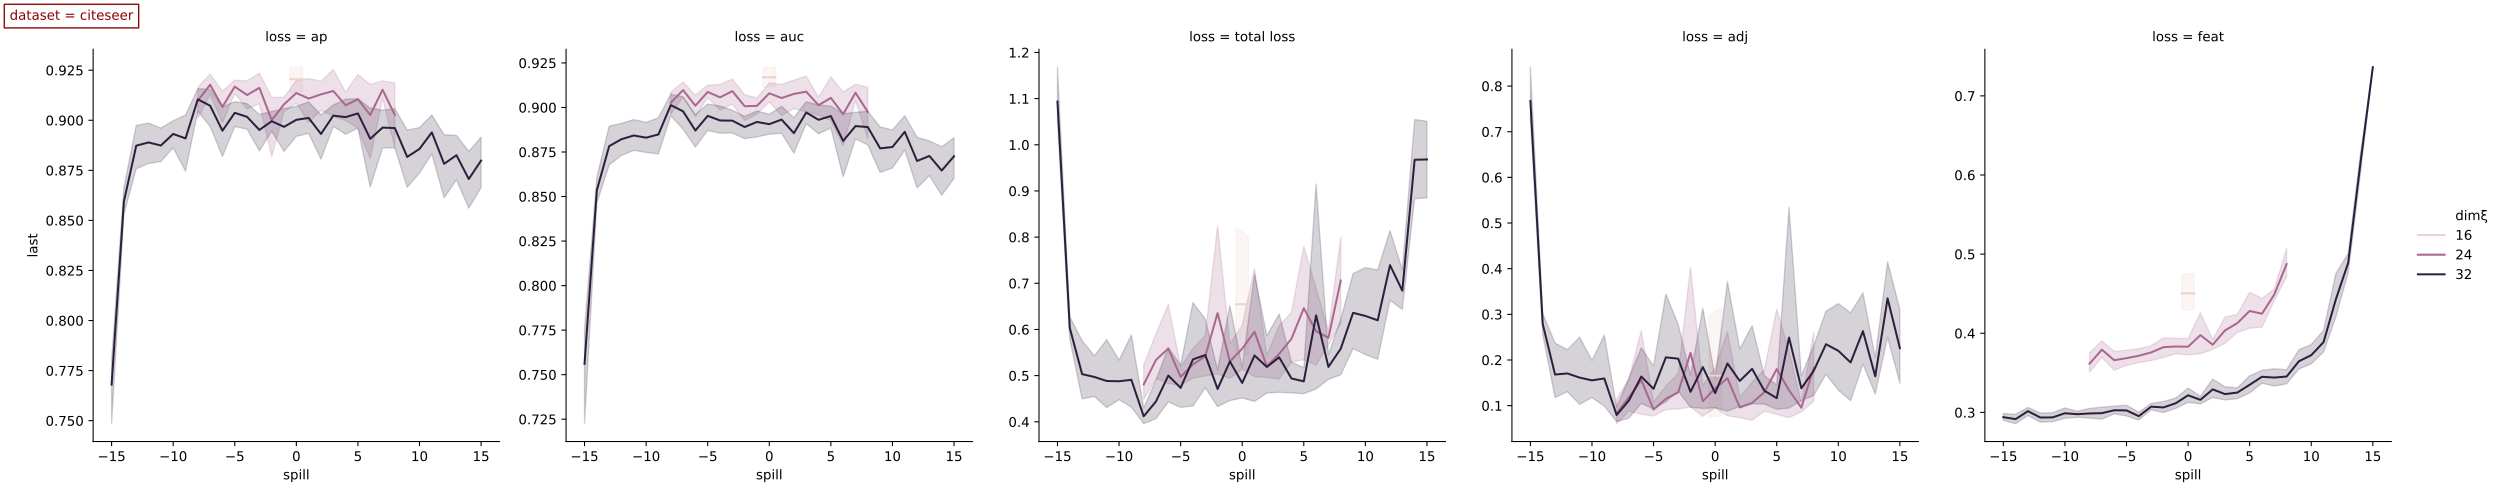 <?xml version="1.0" encoding="utf-8" standalone="no"?>
<!DOCTYPE svg PUBLIC "-//W3C//DTD SVG 1.1//EN"
  "http://www.w3.org/Graphics/SVG/1.1/DTD/svg11.dtd">
<!-- Created with matplotlib (https://matplotlib.org/) -->
<svg height="367.795pt" version="1.1" viewBox="0 0 1869.9 367.795" width="1869.9pt" xmlns="http://www.w3.org/2000/svg" xmlns:xlink="http://www.w3.org/1999/xlink">
 <defs>
  <style type="text/css">
*{stroke-linecap:butt;stroke-linejoin:round;}
  </style>
 </defs>
 <g id="figure_1">
  <g id="patch_1">
   <path d="M 0 367.795 
L 1869.9 367.795 
L 1869.9 0 
L 0 0 
z
" style="fill:#ffffff;"/>
  </g>
  <g id="axes_1">
   <g id="patch_2">
    <path d="M 69.656 330.239 
L 373.65 330.239 
L 373.65 36.839 
L 69.656 36.839 
z
" style="fill:#ffffff;"/>
   </g>
   <g id="PolyCollection_1">
    <defs>
     <path d="M 217.047 -317.62 
L 217.047 -298.954 
L 226.259 -298.972 
L 226.259 -317.465 
L 226.259 -317.465 
L 217.047 -317.62 
z
" id="m0faf1dbbea" style="stroke:#edd1cb;stroke-opacity:0.2;"/>
    </defs>
    <g clip-path="url(#p9216726fcd)">
     <use style="fill:#edd1cb;fill-opacity:0.2;stroke:#edd1cb;stroke-opacity:0.2;" x="0" xlink:href="#m0faf1dbbea" y="367.795"/>
    </g>
   </g>
   <g id="PolyCollection_2">
    <defs>
     <path d="M 147.958 -302.474 
L 147.958 -279.163 
L 157.17 -297.108 
L 166.381 -276.112 
L 175.593 -297.967 
L 184.805 -286.328 
L 194.017 -290.244 
L 203.229 -250.657 
L 212.441 -284.18 
L 221.653 -290.657 
L 230.865 -276.291 
L 240.077 -285.31 
L 249.289 -280.796 
L 258.501 -277.627 
L 267.713 -271.937 
L 276.925 -249.131 
L 286.137 -294.349 
L 295.349 -257.303 
L 295.349 -305.618 
L 295.349 -305.618 
L 286.137 -307.313 
L 276.925 -304.632 
L 267.713 -312.14 
L 258.501 -298.804 
L 249.289 -315.863 
L 240.077 -307.008 
L 230.865 -309.124 
L 221.653 -307.666 
L 212.441 -294.971 
L 203.229 -295.053 
L 194.017 -313.139 
L 184.805 -307.283 
L 175.593 -307.858 
L 166.381 -299.567 
L 157.17 -312.438 
L 147.958 -302.474 
z
" id="mafe33723fd" style="stroke:#a9678f;stroke-opacity:0.2;"/>
    </defs>
    <g clip-path="url(#p9216726fcd)">
     <use style="fill:#a9678f;fill-opacity:0.2;stroke:#a9678f;stroke-opacity:0.2;" x="0" xlink:href="#mafe33723fd" y="367.795"/>
    </g>
   </g>
   <g id="PolyCollection_3">
    <defs>
     <path d="M 83.474 -98.63 
L 83.474 -50.893 
L 92.686 -207.758 
L 101.898 -241.51 
L 111.11 -245.52 
L 120.322 -246.995 
L 129.534 -257.271 
L 138.746 -239.83 
L 147.958 -284.559 
L 157.17 -273.279 
L 166.381 -250.794 
L 175.593 -273.11 
L 184.805 -271.18 
L 194.017 -254.932 
L 203.229 -269.705 
L 212.441 -254.53 
L 221.653 -265.799 
L 230.865 -268.015 
L 240.077 -248.814 
L 249.289 -273.217 
L 258.501 -267.367 
L 267.713 -271.977 
L 276.925 -227.871 
L 286.137 -257.278 
L 295.349 -257.04 
L 304.561 -227.765 
L 313.773 -238.352 
L 322.985 -252.712 
L 332.197 -219.831 
L 341.409 -233.313 
L 350.621 -212.083 
L 359.833 -227.521 
L 359.833 -265.201 
L 359.833 -265.201 
L 350.621 -254.631 
L 341.409 -266.531 
L 332.197 -267.085 
L 322.985 -281.825 
L 313.773 -272.397 
L 304.561 -270.597 
L 295.349 -286.479 
L 286.137 -285.448 
L 276.925 -286.912 
L 267.713 -293.974 
L 258.501 -293.61 
L 249.289 -289.228 
L 240.077 -281.876 
L 230.865 -291.61 
L 221.653 -288.202 
L 212.441 -286.563 
L 203.229 -284.41 
L 194.017 -282.235 
L 184.805 -290.244 
L 175.593 -291.744 
L 166.381 -287.778 
L 157.17 -300.944 
L 147.958 -301.48 
L 138.746 -281.733 
L 129.534 -277.513 
L 120.322 -271.964 
L 111.11 -275.747 
L 101.898 -274.045 
L 92.686 -227.63 
L 83.474 -98.63 
z
" id="me2a72b563a" style="stroke:#2d1e3e;stroke-opacity:0.2;"/>
    </defs>
    <g clip-path="url(#p9216726fcd)">
     <use style="fill:#2d1e3e;fill-opacity:0.2;stroke:#2d1e3e;stroke-opacity:0.2;" x="0" xlink:href="#me2a72b563a" y="367.795"/>
    </g>
   </g>
   <g id="matplotlib.axis_1">
    <g id="xtick_1">
     <g id="line2d_1">
      <defs>
       <path d="M 0 0 
L 0 3.5 
" id="mf04a7544bc" style="stroke:#000000;stroke-width:0.8;"/>
      </defs>
      <g>
       <use style="stroke:#000000;stroke-width:0.8;" x="83.474" xlink:href="#mf04a7544bc" y="330.239"/>
      </g>
     </g>
     <g id="text_1">
      <!-- −15 -->
      <defs>
       <path d="M 10.594 35.5 
L 73.188 35.5 
L 73.188 27.203 
L 10.594 27.203 
z
" id="DejaVuSans-8722"/>
       <path d="M 12.406 8.297 
L 28.516 8.297 
L 28.516 63.922 
L 10.984 60.406 
L 10.984 69.391 
L 28.422 72.906 
L 38.281 72.906 
L 38.281 8.297 
L 54.391 8.297 
L 54.391 0 
L 12.406 0 
z
" id="DejaVuSans-49"/>
       <path d="M 10.797 72.906 
L 49.516 72.906 
L 49.516 64.594 
L 19.828 64.594 
L 19.828 46.734 
Q 21.969 47.469 24.109 47.828 
Q 26.266 48.188 28.422 48.188 
Q 40.625 48.188 47.75 41.5 
Q 54.891 34.812 54.891 23.391 
Q 54.891 11.625 47.562 5.094 
Q 40.234 -1.422 26.906 -1.422 
Q 22.312 -1.422 17.547 -0.641 
Q 12.797 0.141 7.719 1.703 
L 7.719 11.625 
Q 12.109 9.234 16.797 8.062 
Q 21.484 6.891 26.703 6.891 
Q 35.156 6.891 40.078 11.328 
Q 45.016 15.766 45.016 23.391 
Q 45.016 31 40.078 35.438 
Q 35.156 39.891 26.703 39.891 
Q 22.75 39.891 18.812 39.016 
Q 14.891 38.141 10.797 36.281 
z
" id="DejaVuSans-53"/>
      </defs>
      <g transform="translate(72.922 344.837)scale(0.1 -0.1)">
       <use xlink:href="#DejaVuSans-8722"/>
       <use x="83.789" xlink:href="#DejaVuSans-49"/>
       <use x="147.412" xlink:href="#DejaVuSans-53"/>
      </g>
     </g>
    </g>
    <g id="xtick_2">
     <g id="line2d_2">
      <g>
       <use style="stroke:#000000;stroke-width:0.8;" x="129.534" xlink:href="#mf04a7544bc" y="330.239"/>
      </g>
     </g>
     <g id="text_2">
      <!-- −10 -->
      <defs>
       <path d="M 31.781 66.406 
Q 24.172 66.406 20.328 58.906 
Q 16.5 51.422 16.5 36.375 
Q 16.5 21.391 20.328 13.891 
Q 24.172 6.391 31.781 6.391 
Q 39.453 6.391 43.281 13.891 
Q 47.125 21.391 47.125 36.375 
Q 47.125 51.422 43.281 58.906 
Q 39.453 66.406 31.781 66.406 
z
M 31.781 74.219 
Q 44.047 74.219 50.516 64.516 
Q 56.984 54.828 56.984 36.375 
Q 56.984 17.969 50.516 8.266 
Q 44.047 -1.422 31.781 -1.422 
Q 19.531 -1.422 13.062 8.266 
Q 6.594 17.969 6.594 36.375 
Q 6.594 54.828 13.062 64.516 
Q 19.531 74.219 31.781 74.219 
z
" id="DejaVuSans-48"/>
      </defs>
      <g transform="translate(118.981 344.837)scale(0.1 -0.1)">
       <use xlink:href="#DejaVuSans-8722"/>
       <use x="83.789" xlink:href="#DejaVuSans-49"/>
       <use x="147.412" xlink:href="#DejaVuSans-48"/>
      </g>
     </g>
    </g>
    <g id="xtick_3">
     <g id="line2d_3">
      <g>
       <use style="stroke:#000000;stroke-width:0.8;" x="175.593" xlink:href="#mf04a7544bc" y="330.239"/>
      </g>
     </g>
     <g id="text_3">
      <!-- −5 -->
      <g transform="translate(168.222 344.837)scale(0.1 -0.1)">
       <use xlink:href="#DejaVuSans-8722"/>
       <use x="83.789" xlink:href="#DejaVuSans-53"/>
      </g>
     </g>
    </g>
    <g id="xtick_4">
     <g id="line2d_4">
      <g>
       <use style="stroke:#000000;stroke-width:0.8;" x="221.653" xlink:href="#mf04a7544bc" y="330.239"/>
      </g>
     </g>
     <g id="text_4">
      <!-- 0 -->
      <g transform="translate(218.472 344.837)scale(0.1 -0.1)">
       <use xlink:href="#DejaVuSans-48"/>
      </g>
     </g>
    </g>
    <g id="xtick_5">
     <g id="line2d_5">
      <g>
       <use style="stroke:#000000;stroke-width:0.8;" x="267.713" xlink:href="#mf04a7544bc" y="330.239"/>
      </g>
     </g>
     <g id="text_5">
      <!-- 5 -->
      <g transform="translate(264.532 344.837)scale(0.1 -0.1)">
       <use xlink:href="#DejaVuSans-53"/>
      </g>
     </g>
    </g>
    <g id="xtick_6">
     <g id="line2d_6">
      <g>
       <use style="stroke:#000000;stroke-width:0.8;" x="313.773" xlink:href="#mf04a7544bc" y="330.239"/>
      </g>
     </g>
     <g id="text_6">
      <!-- 10 -->
      <g transform="translate(307.41 344.837)scale(0.1 -0.1)">
       <use xlink:href="#DejaVuSans-49"/>
       <use x="63.623" xlink:href="#DejaVuSans-48"/>
      </g>
     </g>
    </g>
    <g id="xtick_7">
     <g id="line2d_7">
      <g>
       <use style="stroke:#000000;stroke-width:0.8;" x="359.833" xlink:href="#mf04a7544bc" y="330.239"/>
      </g>
     </g>
     <g id="text_7">
      <!-- 15 -->
      <g transform="translate(353.47 344.837)scale(0.1 -0.1)">
       <use xlink:href="#DejaVuSans-49"/>
       <use x="63.623" xlink:href="#DejaVuSans-53"/>
      </g>
     </g>
    </g>
    <g id="text_8">
     <!-- spill -->
     <defs>
      <path d="M 44.281 53.078 
L 44.281 44.578 
Q 40.484 46.531 36.375 47.5 
Q 32.281 48.484 27.875 48.484 
Q 21.188 48.484 17.844 46.438 
Q 14.5 44.391 14.5 40.281 
Q 14.5 37.156 16.891 35.375 
Q 19.281 33.594 26.516 31.984 
L 29.594 31.297 
Q 39.156 29.25 43.188 25.516 
Q 47.219 21.781 47.219 15.094 
Q 47.219 7.469 41.188 3.016 
Q 35.156 -1.422 24.609 -1.422 
Q 20.219 -1.422 15.453 -0.562 
Q 10.688 0.297 5.422 2 
L 5.422 11.281 
Q 10.406 8.688 15.234 7.391 
Q 20.062 6.109 24.812 6.109 
Q 31.156 6.109 34.562 8.281 
Q 37.984 10.453 37.984 14.406 
Q 37.984 18.062 35.516 20.016 
Q 33.062 21.969 24.703 23.781 
L 21.578 24.516 
Q 13.234 26.266 9.516 29.906 
Q 5.812 33.547 5.812 39.891 
Q 5.812 47.609 11.281 51.797 
Q 16.75 56 26.812 56 
Q 31.781 56 36.172 55.266 
Q 40.578 54.547 44.281 53.078 
z
" id="DejaVuSans-115"/>
      <path d="M 18.109 8.203 
L 18.109 -20.797 
L 9.078 -20.797 
L 9.078 54.688 
L 18.109 54.688 
L 18.109 46.391 
Q 20.953 51.266 25.266 53.625 
Q 29.594 56 35.594 56 
Q 45.562 56 51.781 48.094 
Q 58.016 40.188 58.016 27.297 
Q 58.016 14.406 51.781 6.484 
Q 45.562 -1.422 35.594 -1.422 
Q 29.594 -1.422 25.266 0.953 
Q 20.953 3.328 18.109 8.203 
z
M 48.688 27.297 
Q 48.688 37.203 44.609 42.844 
Q 40.531 48.484 33.406 48.484 
Q 26.266 48.484 22.188 42.844 
Q 18.109 37.203 18.109 27.297 
Q 18.109 17.391 22.188 11.75 
Q 26.266 6.109 33.406 6.109 
Q 40.531 6.109 44.609 11.75 
Q 48.688 17.391 48.688 27.297 
z
" id="DejaVuSans-112"/>
      <path d="M 9.422 54.688 
L 18.406 54.688 
L 18.406 0 
L 9.422 0 
z
M 9.422 75.984 
L 18.406 75.984 
L 18.406 64.594 
L 9.422 64.594 
z
" id="DejaVuSans-105"/>
      <path d="M 9.422 75.984 
L 18.406 75.984 
L 18.406 0 
L 9.422 0 
z
" id="DejaVuSans-108"/>
     </defs>
     <g transform="translate(211.707 358.516)scale(0.1 -0.1)">
      <use xlink:href="#DejaVuSans-115"/>
      <use x="52.1" xlink:href="#DejaVuSans-112"/>
      <use x="115.576" xlink:href="#DejaVuSans-105"/>
      <use x="143.359" xlink:href="#DejaVuSans-108"/>
      <use x="171.143" xlink:href="#DejaVuSans-108"/>
     </g>
    </g>
   </g>
   <g id="matplotlib.axis_2">
    <g id="ytick_1">
     <g id="line2d_8">
      <defs>
       <path d="M 0 0 
L -3.5 0 
" id="me02aa64f06" style="stroke:#000000;stroke-width:0.8;"/>
      </defs>
      <g>
       <use style="stroke:#000000;stroke-width:0.8;" x="69.656" xlink:href="#me02aa64f06" y="314.629"/>
      </g>
     </g>
     <g id="text_9">
      <!-- 0.750 -->
      <defs>
       <path d="M 10.688 12.406 
L 21 12.406 
L 21 0 
L 10.688 0 
z
" id="DejaVuSans-46"/>
       <path d="M 8.203 72.906 
L 55.078 72.906 
L 55.078 68.703 
L 28.609 0 
L 18.312 0 
L 43.219 64.594 
L 8.203 64.594 
z
" id="DejaVuSans-55"/>
      </defs>
      <g transform="translate(34.028 318.429)scale(0.1 -0.1)">
       <use xlink:href="#DejaVuSans-48"/>
       <use x="63.623" xlink:href="#DejaVuSans-46"/>
       <use x="95.41" xlink:href="#DejaVuSans-55"/>
       <use x="159.033" xlink:href="#DejaVuSans-53"/>
       <use x="222.656" xlink:href="#DejaVuSans-48"/>
      </g>
     </g>
    </g>
    <g id="ytick_2">
     <g id="line2d_9">
      <g>
       <use style="stroke:#000000;stroke-width:0.8;" x="69.656" xlink:href="#me02aa64f06" y="277.186"/>
      </g>
     </g>
     <g id="text_10">
      <!-- 0.775 -->
      <g transform="translate(34.028 280.985)scale(0.1 -0.1)">
       <use xlink:href="#DejaVuSans-48"/>
       <use x="63.623" xlink:href="#DejaVuSans-46"/>
       <use x="95.41" xlink:href="#DejaVuSans-55"/>
       <use x="159.033" xlink:href="#DejaVuSans-55"/>
       <use x="222.656" xlink:href="#DejaVuSans-53"/>
      </g>
     </g>
    </g>
    <g id="ytick_3">
     <g id="line2d_10">
      <g>
       <use style="stroke:#000000;stroke-width:0.8;" x="69.656" xlink:href="#me02aa64f06" y="239.742"/>
      </g>
     </g>
     <g id="text_11">
      <!-- 0.800 -->
      <defs>
       <path d="M 31.781 34.625 
Q 24.75 34.625 20.719 30.859 
Q 16.703 27.094 16.703 20.516 
Q 16.703 13.922 20.719 10.156 
Q 24.75 6.391 31.781 6.391 
Q 38.812 6.391 42.859 10.172 
Q 46.922 13.969 46.922 20.516 
Q 46.922 27.094 42.891 30.859 
Q 38.875 34.625 31.781 34.625 
z
M 21.922 38.812 
Q 15.578 40.375 12.031 44.719 
Q 8.5 49.078 8.5 55.328 
Q 8.5 64.062 14.719 69.141 
Q 20.953 74.219 31.781 74.219 
Q 42.672 74.219 48.875 69.141 
Q 55.078 64.062 55.078 55.328 
Q 55.078 49.078 51.531 44.719 
Q 48 40.375 41.703 38.812 
Q 48.828 37.156 52.797 32.312 
Q 56.781 27.484 56.781 20.516 
Q 56.781 9.906 50.312 4.234 
Q 43.844 -1.422 31.781 -1.422 
Q 19.734 -1.422 13.25 4.234 
Q 6.781 9.906 6.781 20.516 
Q 6.781 27.484 10.781 32.312 
Q 14.797 37.156 21.922 38.812 
z
M 18.312 54.391 
Q 18.312 48.734 21.844 45.562 
Q 25.391 42.391 31.781 42.391 
Q 38.141 42.391 41.719 45.562 
Q 45.312 48.734 45.312 54.391 
Q 45.312 60.062 41.719 63.234 
Q 38.141 66.406 31.781 66.406 
Q 25.391 66.406 21.844 63.234 
Q 18.312 60.062 18.312 54.391 
z
" id="DejaVuSans-56"/>
      </defs>
      <g transform="translate(34.028 243.541)scale(0.1 -0.1)">
       <use xlink:href="#DejaVuSans-48"/>
       <use x="63.623" xlink:href="#DejaVuSans-46"/>
       <use x="95.41" xlink:href="#DejaVuSans-56"/>
       <use x="159.033" xlink:href="#DejaVuSans-48"/>
       <use x="222.656" xlink:href="#DejaVuSans-48"/>
      </g>
     </g>
    </g>
    <g id="ytick_4">
     <g id="line2d_11">
      <g>
       <use style="stroke:#000000;stroke-width:0.8;" x="69.656" xlink:href="#me02aa64f06" y="202.299"/>
      </g>
     </g>
     <g id="text_12">
      <!-- 0.825 -->
      <defs>
       <path d="M 19.188 8.297 
L 53.609 8.297 
L 53.609 0 
L 7.328 0 
L 7.328 8.297 
Q 12.938 14.109 22.625 23.891 
Q 32.328 33.688 34.812 36.531 
Q 39.547 41.844 41.422 45.531 
Q 43.312 49.219 43.312 52.781 
Q 43.312 58.594 39.234 62.25 
Q 35.156 65.922 28.609 65.922 
Q 23.969 65.922 18.812 64.312 
Q 13.672 62.703 7.812 59.422 
L 7.812 69.391 
Q 13.766 71.781 18.938 73 
Q 24.125 74.219 28.422 74.219 
Q 39.75 74.219 46.484 68.547 
Q 53.219 62.891 53.219 53.422 
Q 53.219 48.922 51.531 44.891 
Q 49.859 40.875 45.406 35.406 
Q 44.188 33.984 37.641 27.219 
Q 31.109 20.453 19.188 8.297 
z
" id="DejaVuSans-50"/>
      </defs>
      <g transform="translate(34.028 206.098)scale(0.1 -0.1)">
       <use xlink:href="#DejaVuSans-48"/>
       <use x="63.623" xlink:href="#DejaVuSans-46"/>
       <use x="95.41" xlink:href="#DejaVuSans-56"/>
       <use x="159.033" xlink:href="#DejaVuSans-50"/>
       <use x="222.656" xlink:href="#DejaVuSans-53"/>
      </g>
     </g>
    </g>
    <g id="ytick_5">
     <g id="line2d_12">
      <g>
       <use style="stroke:#000000;stroke-width:0.8;" x="69.656" xlink:href="#me02aa64f06" y="164.855"/>
      </g>
     </g>
     <g id="text_13">
      <!-- 0.850 -->
      <g transform="translate(34.028 168.654)scale(0.1 -0.1)">
       <use xlink:href="#DejaVuSans-48"/>
       <use x="63.623" xlink:href="#DejaVuSans-46"/>
       <use x="95.41" xlink:href="#DejaVuSans-56"/>
       <use x="159.033" xlink:href="#DejaVuSans-53"/>
       <use x="222.656" xlink:href="#DejaVuSans-48"/>
      </g>
     </g>
    </g>
    <g id="ytick_6">
     <g id="line2d_13">
      <g>
       <use style="stroke:#000000;stroke-width:0.8;" x="69.656" xlink:href="#me02aa64f06" y="127.412"/>
      </g>
     </g>
     <g id="text_14">
      <!-- 0.875 -->
      <g transform="translate(34.028 131.211)scale(0.1 -0.1)">
       <use xlink:href="#DejaVuSans-48"/>
       <use x="63.623" xlink:href="#DejaVuSans-46"/>
       <use x="95.41" xlink:href="#DejaVuSans-56"/>
       <use x="159.033" xlink:href="#DejaVuSans-55"/>
       <use x="222.656" xlink:href="#DejaVuSans-53"/>
      </g>
     </g>
    </g>
    <g id="ytick_7">
     <g id="line2d_14">
      <g>
       <use style="stroke:#000000;stroke-width:0.8;" x="69.656" xlink:href="#me02aa64f06" y="89.968"/>
      </g>
     </g>
     <g id="text_15">
      <!-- 0.900 -->
      <defs>
       <path d="M 10.984 1.516 
L 10.984 10.5 
Q 14.703 8.734 18.5 7.812 
Q 22.312 6.891 25.984 6.891 
Q 35.75 6.891 40.891 13.453 
Q 46.047 20.016 46.781 33.406 
Q 43.953 29.203 39.594 26.953 
Q 35.25 24.703 29.984 24.703 
Q 19.047 24.703 12.672 31.312 
Q 6.297 37.938 6.297 49.422 
Q 6.297 60.641 12.938 67.422 
Q 19.578 74.219 30.609 74.219 
Q 43.266 74.219 49.922 64.516 
Q 56.594 54.828 56.594 36.375 
Q 56.594 19.141 48.406 8.859 
Q 40.234 -1.422 26.422 -1.422 
Q 22.703 -1.422 18.891 -0.688 
Q 15.094 0.047 10.984 1.516 
z
M 30.609 32.422 
Q 37.25 32.422 41.125 36.953 
Q 45.016 41.5 45.016 49.422 
Q 45.016 57.281 41.125 61.844 
Q 37.25 66.406 30.609 66.406 
Q 23.969 66.406 20.094 61.844 
Q 16.219 57.281 16.219 49.422 
Q 16.219 41.5 20.094 36.953 
Q 23.969 32.422 30.609 32.422 
z
" id="DejaVuSans-57"/>
      </defs>
      <g transform="translate(34.028 93.767)scale(0.1 -0.1)">
       <use xlink:href="#DejaVuSans-48"/>
       <use x="63.623" xlink:href="#DejaVuSans-46"/>
       <use x="95.41" xlink:href="#DejaVuSans-57"/>
       <use x="159.033" xlink:href="#DejaVuSans-48"/>
       <use x="222.656" xlink:href="#DejaVuSans-48"/>
      </g>
     </g>
    </g>
    <g id="ytick_8">
     <g id="line2d_15">
      <g>
       <use style="stroke:#000000;stroke-width:0.8;" x="69.656" xlink:href="#me02aa64f06" y="52.524"/>
      </g>
     </g>
     <g id="text_16">
      <!-- 0.925 -->
      <g transform="translate(34.028 56.324)scale(0.1 -0.1)">
       <use xlink:href="#DejaVuSans-48"/>
       <use x="63.623" xlink:href="#DejaVuSans-46"/>
       <use x="95.41" xlink:href="#DejaVuSans-57"/>
       <use x="159.033" xlink:href="#DejaVuSans-50"/>
       <use x="222.656" xlink:href="#DejaVuSans-53"/>
      </g>
     </g>
    </g>
    <g id="text_17">
     <!-- last -->
     <defs>
      <path d="M 34.281 27.484 
Q 23.391 27.484 19.188 25 
Q 14.984 22.516 14.984 16.5 
Q 14.984 11.719 18.141 8.906 
Q 21.297 6.109 26.703 6.109 
Q 34.188 6.109 38.703 11.406 
Q 43.219 16.703 43.219 25.484 
L 43.219 27.484 
z
M 52.203 31.203 
L 52.203 0 
L 43.219 0 
L 43.219 8.297 
Q 40.141 3.328 35.547 0.953 
Q 30.953 -1.422 24.312 -1.422 
Q 15.922 -1.422 10.953 3.297 
Q 6 8.016 6 15.922 
Q 6 25.141 12.172 29.828 
Q 18.359 34.516 30.609 34.516 
L 43.219 34.516 
L 43.219 35.406 
Q 43.219 41.609 39.141 45 
Q 35.062 48.391 27.688 48.391 
Q 23 48.391 18.547 47.266 
Q 14.109 46.141 10.016 43.891 
L 10.016 52.203 
Q 14.938 54.109 19.578 55.047 
Q 24.219 56 28.609 56 
Q 40.484 56 46.344 49.844 
Q 52.203 43.703 52.203 31.203 
z
" id="DejaVuSans-97"/>
      <path d="M 18.312 70.219 
L 18.312 54.688 
L 36.812 54.688 
L 36.812 47.703 
L 18.312 47.703 
L 18.312 18.016 
Q 18.312 11.328 20.141 9.422 
Q 21.969 7.516 27.594 7.516 
L 36.812 7.516 
L 36.812 0 
L 27.594 0 
Q 17.188 0 13.234 3.875 
Q 9.281 7.766 9.281 18.016 
L 9.281 47.703 
L 2.688 47.703 
L 2.688 54.688 
L 9.281 54.688 
L 9.281 70.219 
z
" id="DejaVuSans-116"/>
     </defs>
     <g transform="translate(27.948 192.557)rotate(-90)scale(0.1 -0.1)">
      <use xlink:href="#DejaVuSans-108"/>
      <use x="27.783" xlink:href="#DejaVuSans-97"/>
      <use x="89.062" xlink:href="#DejaVuSans-115"/>
      <use x="141.162" xlink:href="#DejaVuSans-116"/>
     </g>
    </g>
   </g>
   <g id="line2d_16">
    <path clip-path="url(#p9216726fcd)" d="M 217.047 59.225 
L 226.259 59.225 
" style="fill:none;stroke:#edd1cb;stroke-linecap:square;stroke-width:1.5;"/>
   </g>
   <g id="line2d_17">
    <path clip-path="url(#p9216726fcd)" d="M 147.958 75.263 
L 157.17 63.427 
L 166.381 79.93 
L 175.593 64.797 
L 184.805 71.076 
L 194.017 65.683 
L 203.229 89.88 
L 212.441 78.035 
L 221.653 69.569 
L 230.865 73.697 
L 240.077 70.592 
L 249.289 68.079 
L 258.501 78.771 
L 267.713 74.229 
L 276.925 86.03 
L 286.137 67.134 
L 295.349 86.041 
" style="fill:none;stroke:#a9678f;stroke-linecap:square;stroke-width:1.5;"/>
   </g>
   <g id="line2d_18">
    <path clip-path="url(#p9216726fcd)" d="M 83.474 287.694 
L 92.686 150.63 
L 101.898 108.967 
L 111.11 106.541 
L 120.322 108.837 
L 129.534 100.182 
L 138.746 103.525 
L 147.958 74.313 
L 157.17 79.079 
L 166.381 97.756 
L 175.593 84.395 
L 184.805 87.407 
L 194.017 97.169 
L 203.229 90.677 
L 212.441 94.87 
L 221.653 89.612 
L 230.865 88.224 
L 240.077 100.2 
L 249.289 86.477 
L 258.501 87.605 
L 267.713 84.841 
L 276.925 103.809 
L 286.137 95.442 
L 295.349 95.789 
L 304.561 117.364 
L 313.773 111.364 
L 322.985 99.024 
L 332.197 122.533 
L 341.409 116.096 
L 350.621 133.903 
L 359.833 120.109 
" style="fill:none;stroke:#2d1e3e;stroke-linecap:square;stroke-width:1.5;"/>
   </g>
   <g id="line2d_19"/>
   <g id="line2d_20"/>
   <g id="line2d_21"/>
   <g id="line2d_22"/>
   <g id="patch_3">
    <path d="M 69.656 330.239 
L 69.656 36.839 
" style="fill:none;stroke:#000000;stroke-linecap:square;stroke-linejoin:miter;stroke-width:0.8;"/>
   </g>
   <g id="patch_4">
    <path d="M 69.656 330.239 
L 373.65 330.239 
" style="fill:none;stroke:#000000;stroke-linecap:square;stroke-linejoin:miter;stroke-width:0.8;"/>
   </g>
   <g id="text_18">
    <!-- loss = ap -->
    <defs>
     <path d="M 30.609 48.391 
Q 23.391 48.391 19.188 42.75 
Q 14.984 37.109 14.984 27.297 
Q 14.984 17.484 19.156 11.844 
Q 23.344 6.203 30.609 6.203 
Q 37.797 6.203 41.984 11.859 
Q 46.188 17.531 46.188 27.297 
Q 46.188 37.016 41.984 42.703 
Q 37.797 48.391 30.609 48.391 
z
M 30.609 56 
Q 42.328 56 49.016 48.375 
Q 55.719 40.766 55.719 27.297 
Q 55.719 13.875 49.016 6.219 
Q 42.328 -1.422 30.609 -1.422 
Q 18.844 -1.422 12.172 6.219 
Q 5.516 13.875 5.516 27.297 
Q 5.516 40.766 12.172 48.375 
Q 18.844 56 30.609 56 
z
" id="DejaVuSans-111"/>
     <path id="DejaVuSans-32"/>
     <path d="M 10.594 45.406 
L 73.188 45.406 
L 73.188 37.203 
L 10.594 37.203 
z
M 10.594 25.484 
L 73.188 25.484 
L 73.188 17.188 
L 10.594 17.188 
z
" id="DejaVuSans-61"/>
    </defs>
    <g transform="translate(198.389 30.839)scale(0.1 -0.1)">
     <use xlink:href="#DejaVuSans-108"/>
     <use x="27.783" xlink:href="#DejaVuSans-111"/>
     <use x="88.965" xlink:href="#DejaVuSans-115"/>
     <use x="141.064" xlink:href="#DejaVuSans-115"/>
     <use x="193.164" xlink:href="#DejaVuSans-32"/>
     <use x="224.951" xlink:href="#DejaVuSans-61"/>
     <use x="308.74" xlink:href="#DejaVuSans-32"/>
     <use x="340.527" xlink:href="#DejaVuSans-97"/>
     <use x="401.807" xlink:href="#DejaVuSans-112"/>
    </g>
   </g>
  </g>
  <g id="axes_2">
   <g id="patch_5">
    <path d="M 423.392 330.239 
L 727.387 330.239 
L 727.387 36.839 
L 423.392 36.839 
z
" style="fill:#ffffff;"/>
   </g>
   <g id="PolyCollection_4">
    <defs>
     <path d="M 570.783 -316.827 
L 570.783 -302.94 
L 579.995 -303.02 
L 579.995 -317.62 
L 579.995 -317.62 
L 570.783 -316.827 
z
" id="m9051f9cc0f" style="stroke:#edd1cb;stroke-opacity:0.2;"/>
    </defs>
    <g clip-path="url(#p3c10925eb4)">
     <use style="fill:#edd1cb;fill-opacity:0.2;stroke:#edd1cb;stroke-opacity:0.2;" x="0" xlink:href="#m9051f9cc0f" y="367.795"/>
    </g>
   </g>
   <g id="PolyCollection_5">
    <defs>
     <path d="M 501.694 -298.771 
L 501.694 -282.366 
L 510.906 -295.011 
L 520.118 -280.672 
L 529.33 -294.823 
L 538.542 -285.517 
L 547.753 -289.88 
L 556.965 -277.741 
L 566.177 -282.403 
L 575.389 -291.609 
L 584.601 -281.368 
L 593.813 -286.527 
L 603.025 -284.197 
L 612.237 -281.724 
L 621.449 -277.786 
L 630.661 -258.814 
L 639.873 -292.469 
L 649.085 -264.152 
L 649.085 -302.473 
L 649.085 -302.473 
L 639.873 -304.779 
L 630.661 -299.06 
L 621.449 -310.367 
L 612.237 -295.008 
L 603.025 -310.948 
L 593.813 -307.803 
L 584.601 -304.704 
L 575.389 -305.872 
L 566.177 -294.587 
L 556.965 -296.969 
L 547.753 -308.65 
L 538.542 -304.665 
L 529.33 -304.094 
L 520.118 -296.64 
L 510.906 -306.489 
L 501.694 -298.771 
z
" id="m7a9ebe8764" style="stroke:#a9678f;stroke-opacity:0.2;"/>
    </defs>
    <g clip-path="url(#p3c10925eb4)">
     <use style="fill:#a9678f;fill-opacity:0.2;stroke:#a9678f;stroke-opacity:0.2;" x="0" xlink:href="#m7a9ebe8764" y="367.795"/>
    </g>
   </g>
   <g id="PolyCollection_6">
    <defs>
     <path d="M 437.21 -121.872 
L 437.21 -50.893 
L 446.422 -216.039 
L 455.634 -244.424 
L 464.846 -251.558 
L 474.058 -255.321 
L 483.27 -253.789 
L 492.482 -252.676 
L 501.694 -281.154 
L 510.906 -271.228 
L 520.118 -257.761 
L 529.33 -270.249 
L 538.542 -268.177 
L 547.753 -268.264 
L 556.965 -264.126 
L 566.177 -265.353 
L 575.389 -267.426 
L 584.601 -268.063 
L 593.813 -253.222 
L 603.025 -275.293 
L 612.237 -267.717 
L 621.449 -272.114 
L 630.661 -235.527 
L 639.873 -263.906 
L 649.085 -259.371 
L 658.297 -238.81 
L 667.509 -242.149 
L 676.721 -255.533 
L 685.933 -227.239 
L 695.145 -236.416 
L 704.357 -221.774 
L 713.569 -234.322 
L 713.569 -264.769 
L 713.569 -264.769 
L 704.357 -258.064 
L 695.145 -262.38 
L 685.933 -265.154 
L 676.721 -281.242 
L 667.509 -270.608 
L 658.297 -272.852 
L 649.085 -284.576 
L 639.873 -283.821 
L 630.661 -282.635 
L 621.449 -288.488 
L 612.237 -289.214 
L 603.025 -291.711 
L 593.813 -279.786 
L 584.601 -288.267 
L 575.389 -282.347 
L 566.177 -284.778 
L 556.965 -280.746 
L 547.753 -285.32 
L 538.542 -288.48 
L 529.33 -290.019 
L 520.118 -282.106 
L 510.906 -295.422 
L 501.694 -297.372 
L 492.482 -279.71 
L 483.27 -276.279 
L 474.058 -278.351 
L 464.846 -275.584 
L 455.634 -273.433 
L 446.422 -235.301 
L 437.21 -121.872 
z
" id="m7a72c6e01c" style="stroke:#2d1e3e;stroke-opacity:0.2;"/>
    </defs>
    <g clip-path="url(#p3c10925eb4)">
     <use style="fill:#2d1e3e;fill-opacity:0.2;stroke:#2d1e3e;stroke-opacity:0.2;" x="0" xlink:href="#m7a72c6e01c" y="367.795"/>
    </g>
   </g>
   <g id="matplotlib.axis_3">
    <g id="xtick_8">
     <g id="line2d_23">
      <g>
       <use style="stroke:#000000;stroke-width:0.8;" x="437.21" xlink:href="#mf04a7544bc" y="330.239"/>
      </g>
     </g>
     <g id="text_19">
      <!-- −15 -->
      <g transform="translate(426.658 344.837)scale(0.1 -0.1)">
       <use xlink:href="#DejaVuSans-8722"/>
       <use x="83.789" xlink:href="#DejaVuSans-49"/>
       <use x="147.412" xlink:href="#DejaVuSans-53"/>
      </g>
     </g>
    </g>
    <g id="xtick_9">
     <g id="line2d_24">
      <g>
       <use style="stroke:#000000;stroke-width:0.8;" x="483.27" xlink:href="#mf04a7544bc" y="330.239"/>
      </g>
     </g>
     <g id="text_20">
      <!-- −10 -->
      <g transform="translate(472.717 344.837)scale(0.1 -0.1)">
       <use xlink:href="#DejaVuSans-8722"/>
       <use x="83.789" xlink:href="#DejaVuSans-49"/>
       <use x="147.412" xlink:href="#DejaVuSans-48"/>
      </g>
     </g>
    </g>
    <g id="xtick_10">
     <g id="line2d_25">
      <g>
       <use style="stroke:#000000;stroke-width:0.8;" x="529.33" xlink:href="#mf04a7544bc" y="330.239"/>
      </g>
     </g>
     <g id="text_21">
      <!-- −5 -->
      <g transform="translate(521.958 344.837)scale(0.1 -0.1)">
       <use xlink:href="#DejaVuSans-8722"/>
       <use x="83.789" xlink:href="#DejaVuSans-53"/>
      </g>
     </g>
    </g>
    <g id="xtick_11">
     <g id="line2d_26">
      <g>
       <use style="stroke:#000000;stroke-width:0.8;" x="575.389" xlink:href="#mf04a7544bc" y="330.239"/>
      </g>
     </g>
     <g id="text_22">
      <!-- 0 -->
      <g transform="translate(572.208 344.837)scale(0.1 -0.1)">
       <use xlink:href="#DejaVuSans-48"/>
      </g>
     </g>
    </g>
    <g id="xtick_12">
     <g id="line2d_27">
      <g>
       <use style="stroke:#000000;stroke-width:0.8;" x="621.449" xlink:href="#mf04a7544bc" y="330.239"/>
      </g>
     </g>
     <g id="text_23">
      <!-- 5 -->
      <g transform="translate(618.268 344.837)scale(0.1 -0.1)">
       <use xlink:href="#DejaVuSans-53"/>
      </g>
     </g>
    </g>
    <g id="xtick_13">
     <g id="line2d_28">
      <g>
       <use style="stroke:#000000;stroke-width:0.8;" x="667.509" xlink:href="#mf04a7544bc" y="330.239"/>
      </g>
     </g>
     <g id="text_24">
      <!-- 10 -->
      <g transform="translate(661.146 344.837)scale(0.1 -0.1)">
       <use xlink:href="#DejaVuSans-49"/>
       <use x="63.623" xlink:href="#DejaVuSans-48"/>
      </g>
     </g>
    </g>
    <g id="xtick_14">
     <g id="line2d_29">
      <g>
       <use style="stroke:#000000;stroke-width:0.8;" x="713.569" xlink:href="#mf04a7544bc" y="330.239"/>
      </g>
     </g>
     <g id="text_25">
      <!-- 15 -->
      <g transform="translate(707.206 344.837)scale(0.1 -0.1)">
       <use xlink:href="#DejaVuSans-49"/>
       <use x="63.623" xlink:href="#DejaVuSans-53"/>
      </g>
     </g>
    </g>
    <g id="text_26">
     <!-- spill -->
     <g transform="translate(565.443 358.516)scale(0.1 -0.1)">
      <use xlink:href="#DejaVuSans-115"/>
      <use x="52.1" xlink:href="#DejaVuSans-112"/>
      <use x="115.576" xlink:href="#DejaVuSans-105"/>
      <use x="143.359" xlink:href="#DejaVuSans-108"/>
      <use x="171.143" xlink:href="#DejaVuSans-108"/>
     </g>
    </g>
   </g>
   <g id="matplotlib.axis_4">
    <g id="ytick_9">
     <g id="line2d_30">
      <g>
       <use style="stroke:#000000;stroke-width:0.8;" x="423.392" xlink:href="#me02aa64f06" y="313.531"/>
      </g>
     </g>
     <g id="text_27">
      <!-- 0.725 -->
      <g transform="translate(387.764 317.331)scale(0.1 -0.1)">
       <use xlink:href="#DejaVuSans-48"/>
       <use x="63.623" xlink:href="#DejaVuSans-46"/>
       <use x="95.41" xlink:href="#DejaVuSans-55"/>
       <use x="159.033" xlink:href="#DejaVuSans-50"/>
       <use x="222.656" xlink:href="#DejaVuSans-53"/>
      </g>
     </g>
    </g>
    <g id="ytick_10">
     <g id="line2d_31">
      <g>
       <use style="stroke:#000000;stroke-width:0.8;" x="423.392" xlink:href="#me02aa64f06" y="280.224"/>
      </g>
     </g>
     <g id="text_28">
      <!-- 0.750 -->
      <g transform="translate(387.764 284.023)scale(0.1 -0.1)">
       <use xlink:href="#DejaVuSans-48"/>
       <use x="63.623" xlink:href="#DejaVuSans-46"/>
       <use x="95.41" xlink:href="#DejaVuSans-55"/>
       <use x="159.033" xlink:href="#DejaVuSans-53"/>
       <use x="222.656" xlink:href="#DejaVuSans-48"/>
      </g>
     </g>
    </g>
    <g id="ytick_11">
     <g id="line2d_32">
      <g>
       <use style="stroke:#000000;stroke-width:0.8;" x="423.392" xlink:href="#me02aa64f06" y="246.917"/>
      </g>
     </g>
     <g id="text_29">
      <!-- 0.775 -->
      <g transform="translate(387.764 250.716)scale(0.1 -0.1)">
       <use xlink:href="#DejaVuSans-48"/>
       <use x="63.623" xlink:href="#DejaVuSans-46"/>
       <use x="95.41" xlink:href="#DejaVuSans-55"/>
       <use x="159.033" xlink:href="#DejaVuSans-55"/>
       <use x="222.656" xlink:href="#DejaVuSans-53"/>
      </g>
     </g>
    </g>
    <g id="ytick_12">
     <g id="line2d_33">
      <g>
       <use style="stroke:#000000;stroke-width:0.8;" x="423.392" xlink:href="#me02aa64f06" y="213.609"/>
      </g>
     </g>
     <g id="text_30">
      <!-- 0.800 -->
      <g transform="translate(387.764 217.408)scale(0.1 -0.1)">
       <use xlink:href="#DejaVuSans-48"/>
       <use x="63.623" xlink:href="#DejaVuSans-46"/>
       <use x="95.41" xlink:href="#DejaVuSans-56"/>
       <use x="159.033" xlink:href="#DejaVuSans-48"/>
       <use x="222.656" xlink:href="#DejaVuSans-48"/>
      </g>
     </g>
    </g>
    <g id="ytick_13">
     <g id="line2d_34">
      <g>
       <use style="stroke:#000000;stroke-width:0.8;" x="423.392" xlink:href="#me02aa64f06" y="180.302"/>
      </g>
     </g>
     <g id="text_31">
      <!-- 0.825 -->
      <g transform="translate(387.764 184.101)scale(0.1 -0.1)">
       <use xlink:href="#DejaVuSans-48"/>
       <use x="63.623" xlink:href="#DejaVuSans-46"/>
       <use x="95.41" xlink:href="#DejaVuSans-56"/>
       <use x="159.033" xlink:href="#DejaVuSans-50"/>
       <use x="222.656" xlink:href="#DejaVuSans-53"/>
      </g>
     </g>
    </g>
    <g id="ytick_14">
     <g id="line2d_35">
      <g>
       <use style="stroke:#000000;stroke-width:0.8;" x="423.392" xlink:href="#me02aa64f06" y="146.994"/>
      </g>
     </g>
     <g id="text_32">
      <!-- 0.850 -->
      <g transform="translate(387.764 150.793)scale(0.1 -0.1)">
       <use xlink:href="#DejaVuSans-48"/>
       <use x="63.623" xlink:href="#DejaVuSans-46"/>
       <use x="95.41" xlink:href="#DejaVuSans-56"/>
       <use x="159.033" xlink:href="#DejaVuSans-53"/>
       <use x="222.656" xlink:href="#DejaVuSans-48"/>
      </g>
     </g>
    </g>
    <g id="ytick_15">
     <g id="line2d_36">
      <g>
       <use style="stroke:#000000;stroke-width:0.8;" x="423.392" xlink:href="#me02aa64f06" y="113.687"/>
      </g>
     </g>
     <g id="text_33">
      <!-- 0.875 -->
      <g transform="translate(387.764 117.486)scale(0.1 -0.1)">
       <use xlink:href="#DejaVuSans-48"/>
       <use x="63.623" xlink:href="#DejaVuSans-46"/>
       <use x="95.41" xlink:href="#DejaVuSans-56"/>
       <use x="159.033" xlink:href="#DejaVuSans-55"/>
       <use x="222.656" xlink:href="#DejaVuSans-53"/>
      </g>
     </g>
    </g>
    <g id="ytick_16">
     <g id="line2d_37">
      <g>
       <use style="stroke:#000000;stroke-width:0.8;" x="423.392" xlink:href="#me02aa64f06" y="80.379"/>
      </g>
     </g>
     <g id="text_34">
      <!-- 0.900 -->
      <g transform="translate(387.764 84.179)scale(0.1 -0.1)">
       <use xlink:href="#DejaVuSans-48"/>
       <use x="63.623" xlink:href="#DejaVuSans-46"/>
       <use x="95.41" xlink:href="#DejaVuSans-57"/>
       <use x="159.033" xlink:href="#DejaVuSans-48"/>
       <use x="222.656" xlink:href="#DejaVuSans-48"/>
      </g>
     </g>
    </g>
    <g id="ytick_17">
     <g id="line2d_38">
      <g>
       <use style="stroke:#000000;stroke-width:0.8;" x="423.392" xlink:href="#me02aa64f06" y="47.072"/>
      </g>
     </g>
     <g id="text_35">
      <!-- 0.925 -->
      <g transform="translate(387.764 50.871)scale(0.1 -0.1)">
       <use xlink:href="#DejaVuSans-48"/>
       <use x="63.623" xlink:href="#DejaVuSans-46"/>
       <use x="95.41" xlink:href="#DejaVuSans-57"/>
       <use x="159.033" xlink:href="#DejaVuSans-50"/>
       <use x="222.656" xlink:href="#DejaVuSans-53"/>
      </g>
     </g>
    </g>
   </g>
   <g id="line2d_39">
    <path clip-path="url(#p3c10925eb4)" d="M 570.783 57.766 
L 579.995 57.766 
" style="fill:none;stroke:#edd1cb;stroke-linecap:square;stroke-width:1.5;"/>
   </g>
   <g id="line2d_40">
    <path clip-path="url(#p3c10925eb4)" d="M 501.694 76.867 
L 510.906 67.354 
L 520.118 79.087 
L 529.33 68.781 
L 538.542 72.816 
L 547.753 68.191 
L 556.965 79.447 
L 566.177 79.185 
L 575.389 69.759 
L 584.601 73.329 
L 593.813 70.231 
L 603.025 68.586 
L 612.237 78.69 
L 621.449 73.212 
L 630.661 85.37 
L 639.873 69.35 
L 649.085 83.756 
" style="fill:none;stroke:#a9678f;stroke-linecap:square;stroke-width:1.5;"/>
   </g>
   <g id="line2d_41">
    <path clip-path="url(#p3c10925eb4)" d="M 437.21 272.135 
L 446.422 142.275 
L 455.634 109.293 
L 464.846 104.101 
L 474.058 101.341 
L 483.27 102.976 
L 492.482 100.547 
L 501.694 78.63 
L 510.906 83.25 
L 520.118 97.63 
L 529.33 86.655 
L 538.542 90.104 
L 547.753 90.236 
L 556.965 94.992 
L 566.177 91.22 
L 575.389 92.86 
L 584.601 89.455 
L 593.813 99.582 
L 603.025 84.141 
L 612.237 89.607 
L 621.449 86.807 
L 630.661 105.404 
L 639.873 94.323 
L 649.085 95.049 
L 658.297 110.976 
L 667.509 109.954 
L 676.721 98.594 
L 685.933 120.401 
L 695.145 116.634 
L 704.357 127.544 
L 713.569 116.844 
" style="fill:none;stroke:#2d1e3e;stroke-linecap:square;stroke-width:1.5;"/>
   </g>
   <g id="patch_6">
    <path d="M 423.392 330.239 
L 423.392 36.839 
" style="fill:none;stroke:#000000;stroke-linecap:square;stroke-linejoin:miter;stroke-width:0.8;"/>
   </g>
   <g id="patch_7">
    <path d="M 423.392 330.239 
L 727.387 330.239 
" style="fill:none;stroke:#000000;stroke-linecap:square;stroke-linejoin:miter;stroke-width:0.8;"/>
   </g>
   <g id="text_36">
    <!-- loss = auc -->
    <defs>
     <path d="M 8.5 21.578 
L 8.5 54.688 
L 17.484 54.688 
L 17.484 21.922 
Q 17.484 14.156 20.5 10.266 
Q 23.531 6.391 29.594 6.391 
Q 36.859 6.391 41.078 11.031 
Q 45.312 15.672 45.312 23.688 
L 45.312 54.688 
L 54.297 54.688 
L 54.297 0 
L 45.312 0 
L 45.312 8.406 
Q 42.047 3.422 37.719 1 
Q 33.406 -1.422 27.688 -1.422 
Q 18.266 -1.422 13.375 4.438 
Q 8.5 10.297 8.5 21.578 
z
M 31.109 56 
z
" id="DejaVuSans-117"/>
     <path d="M 48.781 52.594 
L 48.781 44.188 
Q 44.969 46.297 41.141 47.344 
Q 37.312 48.391 33.406 48.391 
Q 24.656 48.391 19.812 42.844 
Q 14.984 37.312 14.984 27.297 
Q 14.984 17.281 19.812 11.734 
Q 24.656 6.203 33.406 6.203 
Q 37.312 6.203 41.141 7.25 
Q 44.969 8.297 48.781 10.406 
L 48.781 2.094 
Q 45.016 0.344 40.984 -0.531 
Q 36.969 -1.422 32.422 -1.422 
Q 20.062 -1.422 12.781 6.344 
Q 5.516 14.109 5.516 27.297 
Q 5.516 40.672 12.859 48.328 
Q 20.219 56 33.016 56 
Q 37.156 56 41.109 55.141 
Q 45.062 54.297 48.781 52.594 
z
" id="DejaVuSans-99"/>
    </defs>
    <g transform="translate(549.382 30.839)scale(0.1 -0.1)">
     <use xlink:href="#DejaVuSans-108"/>
     <use x="27.783" xlink:href="#DejaVuSans-111"/>
     <use x="88.965" xlink:href="#DejaVuSans-115"/>
     <use x="141.064" xlink:href="#DejaVuSans-115"/>
     <use x="193.164" xlink:href="#DejaVuSans-32"/>
     <use x="224.951" xlink:href="#DejaVuSans-61"/>
     <use x="308.74" xlink:href="#DejaVuSans-32"/>
     <use x="340.527" xlink:href="#DejaVuSans-97"/>
     <use x="401.807" xlink:href="#DejaVuSans-117"/>
     <use x="465.186" xlink:href="#DejaVuSans-99"/>
    </g>
   </g>
  </g>
  <g id="axes_3">
   <g id="patch_8">
    <path d="M 777.128 330.239 
L 1081.123 330.239 
L 1081.123 36.839 
L 777.128 36.839 
z
" style="fill:#ffffff;"/>
   </g>
   <g id="PolyCollection_7">
    <defs>
     <path d="M 924.519 -197.258 
L 924.519 -103.665 
L 933.731 -102.187 
L 933.731 -191.083 
L 933.731 -191.083 
L 924.519 -197.258 
z
" id="m4c2a9edd27" style="stroke:#edd1cb;stroke-opacity:0.2;"/>
    </defs>
    <g clip-path="url(#pc486e10057)">
     <use style="fill:#edd1cb;fill-opacity:0.2;stroke:#edd1cb;stroke-opacity:0.2;" x="0" xlink:href="#m4c2a9edd27" y="367.795"/>
    </g>
   </g>
   <g id="PolyCollection_8">
    <defs>
     <path d="M 855.43 -94.607 
L 855.43 -69.235 
L 864.642 -84.74 
L 873.854 -80.788 
L 883.066 -79.66 
L 892.278 -84.946 
L 901.49 -86.652 
L 910.702 -88.058 
L 919.914 -84.801 
L 929.125 -91.624 
L 938.337 -86.178 
L 947.549 -85.412 
L 956.761 -84.371 
L 965.973 -96.941 
L 975.185 -98.772 
L 984.397 -94.649 
L 993.609 -110.076 
L 1002.821 -125.918 
L 1002.821 -190.449 
L 1002.821 -190.449 
L 993.609 -120.508 
L 984.397 -152.224 
L 975.185 -183.683 
L 965.973 -134.273 
L 956.761 -124.193 
L 947.549 -102.092 
L 938.337 -166.935 
L 929.125 -124.426 
L 919.914 -110.731 
L 910.702 -199.051 
L 901.49 -116.928 
L 892.278 -107.007 
L 883.066 -93.334 
L 873.854 -140.051 
L 864.642 -118.287 
L 855.43 -94.607 
z
" id="m74c773ef95" style="stroke:#a9678f;stroke-opacity:0.2;"/>
    </defs>
    <g clip-path="url(#pc486e10057)">
     <use style="fill:#a9678f;fill-opacity:0.2;stroke:#a9678f;stroke-opacity:0.2;" x="0" xlink:href="#m74c773ef95" y="367.795"/>
    </g>
   </g>
   <g id="PolyCollection_9">
    <defs>
     <path d="M 790.946 -317.62 
L 790.946 -277.774 
L 800.158 -114.074 
L 809.37 -69.491 
L 818.582 -71.247 
L 827.794 -62.911 
L 837.006 -68.852 
L 846.218 -63.254 
L 855.43 -50.893 
L 864.642 -54.66 
L 873.854 -67.144 
L 883.066 -63.101 
L 892.278 -64.093 
L 901.49 -77.842 
L 910.702 -63.687 
L 919.914 -68.237 
L 929.125 -70.082 
L 938.337 -67.536 
L 947.549 -73.777 
L 956.761 -74.363 
L 965.973 -73.926 
L 975.185 -73.33 
L 984.397 -76.892 
L 993.609 -84.099 
L 1002.821 -87.393 
L 1012.033 -107.073 
L 1021.245 -102.532 
L 1030.457 -99.068 
L 1039.669 -143.203 
L 1048.881 -136.318 
L 1058.093 -219.171 
L 1067.305 -219.767 
L 1067.305 -277.092 
L 1067.305 -277.092 
L 1058.093 -278.399 
L 1048.881 -166.044 
L 1039.669 -195.346 
L 1030.457 -165.851 
L 1021.245 -167.622 
L 1012.033 -163.197 
L 1002.821 -129.022 
L 993.609 -102.647 
L 984.397 -230.174 
L 975.185 -92.807 
L 965.973 -96.937 
L 956.761 -132.994 
L 947.549 -116.629 
L 938.337 -162.778 
L 929.125 -93.262 
L 919.914 -139.242 
L 910.702 -90.97 
L 901.49 -129.179 
L 892.278 -141.46 
L 883.066 -94.694 
L 873.854 -107.797 
L 864.642 -83.727 
L 855.43 -62.628 
L 846.218 -117.298 
L 837.006 -98.441 
L 827.794 -113.842 
L 818.582 -101.649 
L 809.37 -113.015 
L 800.158 -130.988 
L 790.946 -317.62 
z
" id="mcd6db4972c" style="stroke:#2d1e3e;stroke-opacity:0.2;"/>
    </defs>
    <g clip-path="url(#pc486e10057)">
     <use style="fill:#2d1e3e;fill-opacity:0.2;stroke:#2d1e3e;stroke-opacity:0.2;" x="0" xlink:href="#mcd6db4972c" y="367.795"/>
    </g>
   </g>
   <g id="matplotlib.axis_5">
    <g id="xtick_15">
     <g id="line2d_42">
      <g>
       <use style="stroke:#000000;stroke-width:0.8;" x="790.946" xlink:href="#mf04a7544bc" y="330.239"/>
      </g>
     </g>
     <g id="text_37">
      <!-- −15 -->
      <g transform="translate(780.394 344.837)scale(0.1 -0.1)">
       <use xlink:href="#DejaVuSans-8722"/>
       <use x="83.789" xlink:href="#DejaVuSans-49"/>
       <use x="147.412" xlink:href="#DejaVuSans-53"/>
      </g>
     </g>
    </g>
    <g id="xtick_16">
     <g id="line2d_43">
      <g>
       <use style="stroke:#000000;stroke-width:0.8;" x="837.006" xlink:href="#mf04a7544bc" y="330.239"/>
      </g>
     </g>
     <g id="text_38">
      <!-- −10 -->
      <g transform="translate(826.454 344.837)scale(0.1 -0.1)">
       <use xlink:href="#DejaVuSans-8722"/>
       <use x="83.789" xlink:href="#DejaVuSans-49"/>
       <use x="147.412" xlink:href="#DejaVuSans-48"/>
      </g>
     </g>
    </g>
    <g id="xtick_17">
     <g id="line2d_44">
      <g>
       <use style="stroke:#000000;stroke-width:0.8;" x="883.066" xlink:href="#mf04a7544bc" y="330.239"/>
      </g>
     </g>
     <g id="text_39">
      <!-- −5 -->
      <g transform="translate(875.695 344.837)scale(0.1 -0.1)">
       <use xlink:href="#DejaVuSans-8722"/>
       <use x="83.789" xlink:href="#DejaVuSans-53"/>
      </g>
     </g>
    </g>
    <g id="xtick_18">
     <g id="line2d_45">
      <g>
       <use style="stroke:#000000;stroke-width:0.8;" x="929.125" xlink:href="#mf04a7544bc" y="330.239"/>
      </g>
     </g>
     <g id="text_40">
      <!-- 0 -->
      <g transform="translate(925.944 344.837)scale(0.1 -0.1)">
       <use xlink:href="#DejaVuSans-48"/>
      </g>
     </g>
    </g>
    <g id="xtick_19">
     <g id="line2d_46">
      <g>
       <use style="stroke:#000000;stroke-width:0.8;" x="975.185" xlink:href="#mf04a7544bc" y="330.239"/>
      </g>
     </g>
     <g id="text_41">
      <!-- 5 -->
      <g transform="translate(972.004 344.837)scale(0.1 -0.1)">
       <use xlink:href="#DejaVuSans-53"/>
      </g>
     </g>
    </g>
    <g id="xtick_20">
     <g id="line2d_47">
      <g>
       <use style="stroke:#000000;stroke-width:0.8;" x="1021.245" xlink:href="#mf04a7544bc" y="330.239"/>
      </g>
     </g>
     <g id="text_42">
      <!-- 10 -->
      <g transform="translate(1014.883 344.837)scale(0.1 -0.1)">
       <use xlink:href="#DejaVuSans-49"/>
       <use x="63.623" xlink:href="#DejaVuSans-48"/>
      </g>
     </g>
    </g>
    <g id="xtick_21">
     <g id="line2d_48">
      <g>
       <use style="stroke:#000000;stroke-width:0.8;" x="1067.305" xlink:href="#mf04a7544bc" y="330.239"/>
      </g>
     </g>
     <g id="text_43">
      <!-- 15 -->
      <g transform="translate(1060.942 344.837)scale(0.1 -0.1)">
       <use xlink:href="#DejaVuSans-49"/>
       <use x="63.623" xlink:href="#DejaVuSans-53"/>
      </g>
     </g>
    </g>
    <g id="text_44">
     <!-- spill -->
     <g transform="translate(919.179 358.516)scale(0.1 -0.1)">
      <use xlink:href="#DejaVuSans-115"/>
      <use x="52.1" xlink:href="#DejaVuSans-112"/>
      <use x="115.576" xlink:href="#DejaVuSans-105"/>
      <use x="143.359" xlink:href="#DejaVuSans-108"/>
      <use x="171.143" xlink:href="#DejaVuSans-108"/>
     </g>
    </g>
   </g>
   <g id="matplotlib.axis_6">
    <g id="ytick_18">
     <g id="line2d_49">
      <g>
       <use style="stroke:#000000;stroke-width:0.8;" x="777.128" xlink:href="#me02aa64f06" y="315.485"/>
      </g>
     </g>
     <g id="text_45">
      <!-- 0.4 -->
      <defs>
       <path d="M 37.797 64.312 
L 12.891 25.391 
L 37.797 25.391 
z
M 35.203 72.906 
L 47.609 72.906 
L 47.609 25.391 
L 58.016 25.391 
L 58.016 17.188 
L 47.609 17.188 
L 47.609 0 
L 37.797 0 
L 37.797 17.188 
L 4.891 17.188 
L 4.891 26.703 
z
" id="DejaVuSans-52"/>
      </defs>
      <g transform="translate(754.225 319.284)scale(0.1 -0.1)">
       <use xlink:href="#DejaVuSans-48"/>
       <use x="63.623" xlink:href="#DejaVuSans-46"/>
       <use x="95.41" xlink:href="#DejaVuSans-52"/>
      </g>
     </g>
    </g>
    <g id="ytick_19">
     <g id="line2d_50">
      <g>
       <use style="stroke:#000000;stroke-width:0.8;" x="777.128" xlink:href="#me02aa64f06" y="280.954"/>
      </g>
     </g>
     <g id="text_46">
      <!-- 0.5 -->
      <g transform="translate(754.225 284.753)scale(0.1 -0.1)">
       <use xlink:href="#DejaVuSans-48"/>
       <use x="63.623" xlink:href="#DejaVuSans-46"/>
       <use x="95.41" xlink:href="#DejaVuSans-53"/>
      </g>
     </g>
    </g>
    <g id="ytick_20">
     <g id="line2d_51">
      <g>
       <use style="stroke:#000000;stroke-width:0.8;" x="777.128" xlink:href="#me02aa64f06" y="246.422"/>
      </g>
     </g>
     <g id="text_47">
      <!-- 0.6 -->
      <defs>
       <path d="M 33.016 40.375 
Q 26.375 40.375 22.484 35.828 
Q 18.609 31.297 18.609 23.391 
Q 18.609 15.531 22.484 10.953 
Q 26.375 6.391 33.016 6.391 
Q 39.656 6.391 43.531 10.953 
Q 47.406 15.531 47.406 23.391 
Q 47.406 31.297 43.531 35.828 
Q 39.656 40.375 33.016 40.375 
z
M 52.594 71.297 
L 52.594 62.312 
Q 48.875 64.062 45.094 64.984 
Q 41.312 65.922 37.594 65.922 
Q 27.828 65.922 22.672 59.328 
Q 17.531 52.734 16.797 39.406 
Q 19.672 43.656 24.016 45.922 
Q 28.375 48.188 33.594 48.188 
Q 44.578 48.188 50.953 41.516 
Q 57.328 34.859 57.328 23.391 
Q 57.328 12.156 50.688 5.359 
Q 44.047 -1.422 33.016 -1.422 
Q 20.359 -1.422 13.672 8.266 
Q 6.984 17.969 6.984 36.375 
Q 6.984 53.656 15.188 63.938 
Q 23.391 74.219 37.203 74.219 
Q 40.922 74.219 44.703 73.484 
Q 48.484 72.75 52.594 71.297 
z
" id="DejaVuSans-54"/>
      </defs>
      <g transform="translate(754.225 250.221)scale(0.1 -0.1)">
       <use xlink:href="#DejaVuSans-48"/>
       <use x="63.623" xlink:href="#DejaVuSans-46"/>
       <use x="95.41" xlink:href="#DejaVuSans-54"/>
      </g>
     </g>
    </g>
    <g id="ytick_21">
     <g id="line2d_52">
      <g>
       <use style="stroke:#000000;stroke-width:0.8;" x="777.128" xlink:href="#me02aa64f06" y="211.891"/>
      </g>
     </g>
     <g id="text_48">
      <!-- 0.7 -->
      <g transform="translate(754.225 215.69)scale(0.1 -0.1)">
       <use xlink:href="#DejaVuSans-48"/>
       <use x="63.623" xlink:href="#DejaVuSans-46"/>
       <use x="95.41" xlink:href="#DejaVuSans-55"/>
      </g>
     </g>
    </g>
    <g id="ytick_22">
     <g id="line2d_53">
      <g>
       <use style="stroke:#000000;stroke-width:0.8;" x="777.128" xlink:href="#me02aa64f06" y="177.36"/>
      </g>
     </g>
     <g id="text_49">
      <!-- 0.8 -->
      <g transform="translate(754.225 181.159)scale(0.1 -0.1)">
       <use xlink:href="#DejaVuSans-48"/>
       <use x="63.623" xlink:href="#DejaVuSans-46"/>
       <use x="95.41" xlink:href="#DejaVuSans-56"/>
      </g>
     </g>
    </g>
    <g id="ytick_23">
     <g id="line2d_54">
      <g>
       <use style="stroke:#000000;stroke-width:0.8;" x="777.128" xlink:href="#me02aa64f06" y="142.828"/>
      </g>
     </g>
     <g id="text_50">
      <!-- 0.9 -->
      <g transform="translate(754.225 146.628)scale(0.1 -0.1)">
       <use xlink:href="#DejaVuSans-48"/>
       <use x="63.623" xlink:href="#DejaVuSans-46"/>
       <use x="95.41" xlink:href="#DejaVuSans-57"/>
      </g>
     </g>
    </g>
    <g id="ytick_24">
     <g id="line2d_55">
      <g>
       <use style="stroke:#000000;stroke-width:0.8;" x="777.128" xlink:href="#me02aa64f06" y="108.297"/>
      </g>
     </g>
     <g id="text_51">
      <!-- 1.0 -->
      <g transform="translate(754.225 112.096)scale(0.1 -0.1)">
       <use xlink:href="#DejaVuSans-49"/>
       <use x="63.623" xlink:href="#DejaVuSans-46"/>
       <use x="95.41" xlink:href="#DejaVuSans-48"/>
      </g>
     </g>
    </g>
    <g id="ytick_25">
     <g id="line2d_56">
      <g>
       <use style="stroke:#000000;stroke-width:0.8;" x="777.128" xlink:href="#me02aa64f06" y="73.766"/>
      </g>
     </g>
     <g id="text_52">
      <!-- 1.1 -->
      <g transform="translate(754.225 77.565)scale(0.1 -0.1)">
       <use xlink:href="#DejaVuSans-49"/>
       <use x="63.623" xlink:href="#DejaVuSans-46"/>
       <use x="95.41" xlink:href="#DejaVuSans-49"/>
      </g>
     </g>
    </g>
    <g id="ytick_26">
     <g id="line2d_57">
      <g>
       <use style="stroke:#000000;stroke-width:0.8;" x="777.128" xlink:href="#me02aa64f06" y="39.235"/>
      </g>
     </g>
     <g id="text_53">
      <!-- 1.2 -->
      <g transform="translate(754.225 43.034)scale(0.1 -0.1)">
       <use xlink:href="#DejaVuSans-49"/>
       <use x="63.623" xlink:href="#DejaVuSans-46"/>
       <use x="95.41" xlink:href="#DejaVuSans-50"/>
      </g>
     </g>
    </g>
   </g>
   <g id="line2d_58">
    <path clip-path="url(#pc486e10057)" d="M 924.519 227.514 
L 933.731 227.514 
" style="fill:none;stroke:#edd1cb;stroke-linecap:square;stroke-width:1.5;"/>
   </g>
   <g id="line2d_59">
    <path clip-path="url(#pc486e10057)" d="M 855.43 287.567 
L 864.642 269.191 
L 873.854 260.673 
L 883.066 281.849 
L 892.278 272.607 
L 901.49 266.452 
L 910.702 234.204 
L 919.914 270.462 
L 929.125 260.762 
L 938.337 248.139 
L 947.549 274.048 
L 956.761 264.679 
L 965.973 253.343 
L 975.185 230.542 
L 984.397 247.793 
L 993.609 252.651 
L 1002.821 209.886 
" style="fill:none;stroke:#a9678f;stroke-linecap:square;stroke-width:1.5;"/>
   </g>
   <g id="line2d_60">
    <path clip-path="url(#pc486e10057)" d="M 790.946 75.963 
L 800.158 245.305 
L 809.37 279.827 
L 818.582 281.96 
L 827.794 284.976 
L 837.006 285.158 
L 846.218 284.081 
L 855.43 311.387 
L 864.642 300.239 
L 873.854 280.903 
L 883.066 290.135 
L 892.278 268.836 
L 901.49 265.519 
L 910.702 290.945 
L 919.914 270.363 
L 929.125 286.44 
L 938.337 265.881 
L 947.549 274.458 
L 956.761 267.244 
L 965.973 283.058 
L 975.185 285.245 
L 984.397 235.9 
L 993.609 274.41 
L 1002.821 260.839 
L 1012.033 233.988 
L 1021.245 236.314 
L 1030.457 239.588 
L 1039.669 198.332 
L 1048.881 217.398 
L 1058.093 119.487 
L 1067.305 119.261 
" style="fill:none;stroke:#2d1e3e;stroke-linecap:square;stroke-width:1.5;"/>
   </g>
   <g id="patch_9">
    <path d="M 777.128 330.239 
L 777.128 36.839 
" style="fill:none;stroke:#000000;stroke-linecap:square;stroke-linejoin:miter;stroke-width:0.8;"/>
   </g>
   <g id="patch_10">
    <path d="M 777.128 330.239 
L 1081.123 330.239 
" style="fill:none;stroke:#000000;stroke-linecap:square;stroke-linejoin:miter;stroke-width:0.8;"/>
   </g>
   <g id="text_54">
    <!-- loss = total loss -->
    <g transform="translate(889.42 30.839)scale(0.1 -0.1)">
     <use xlink:href="#DejaVuSans-108"/>
     <use x="27.783" xlink:href="#DejaVuSans-111"/>
     <use x="88.965" xlink:href="#DejaVuSans-115"/>
     <use x="141.064" xlink:href="#DejaVuSans-115"/>
     <use x="193.164" xlink:href="#DejaVuSans-32"/>
     <use x="224.951" xlink:href="#DejaVuSans-61"/>
     <use x="308.74" xlink:href="#DejaVuSans-32"/>
     <use x="340.527" xlink:href="#DejaVuSans-116"/>
     <use x="379.736" xlink:href="#DejaVuSans-111"/>
     <use x="440.918" xlink:href="#DejaVuSans-116"/>
     <use x="480.127" xlink:href="#DejaVuSans-97"/>
     <use x="541.406" xlink:href="#DejaVuSans-108"/>
     <use x="569.189" xlink:href="#DejaVuSans-32"/>
     <use x="600.977" xlink:href="#DejaVuSans-108"/>
     <use x="628.76" xlink:href="#DejaVuSans-111"/>
     <use x="689.941" xlink:href="#DejaVuSans-115"/>
     <use x="742.041" xlink:href="#DejaVuSans-115"/>
    </g>
   </g>
  </g>
  <g id="axes_4">
   <g id="patch_11">
    <path d="M 1130.864 330.239 
L 1434.859 330.239 
L 1434.859 36.839 
L 1130.864 36.839 
z
" style="fill:#ffffff;"/>
   </g>
   <g id="PolyCollection_10">
    <defs>
     <path d="M 1278.256 -131.647 
L 1278.256 -56.224 
L 1287.468 -56.594 
L 1287.468 -137.991 
L 1287.468 -137.991 
L 1278.256 -131.647 
z
" id="m0f7a7e1a01" style="stroke:#edd1cb;stroke-opacity:0.2;"/>
    </defs>
    <g clip-path="url(#p25a5dedd17)">
     <use style="fill:#edd1cb;fill-opacity:0.2;stroke:#edd1cb;stroke-opacity:0.2;" x="0" xlink:href="#m0f7a7e1a01" y="367.795"/>
    </g>
   </g>
   <g id="PolyCollection_11">
    <defs>
     <path d="M 1209.166 -69.292 
L 1209.166 -50.893 
L 1218.378 -60.243 
L 1227.59 -57.924 
L 1236.802 -56.642 
L 1246.014 -61.501 
L 1255.226 -61.836 
L 1264.438 -63.311 
L 1273.65 -56.438 
L 1282.862 -62.73 
L 1292.074 -56.851 
L 1301.286 -55.325 
L 1310.497 -53.394 
L 1319.709 -60.153 
L 1328.921 -57.977 
L 1338.133 -55.358 
L 1347.345 -59.725 
L 1356.557 -67.716 
L 1356.557 -119.358 
L 1356.557 -119.358 
L 1347.345 -66.2 
L 1338.133 -105.228 
L 1328.921 -136.565 
L 1319.709 -91.243 
L 1310.497 -81.979 
L 1301.286 -70.744 
L 1292.074 -119.544 
L 1282.862 -92.661 
L 1273.65 -79.534 
L 1264.438 -167.896 
L 1255.226 -88.334 
L 1246.014 -79.025 
L 1236.802 -67.185 
L 1227.59 -120.418 
L 1218.378 -84.341 
L 1209.166 -69.292 
z
" id="mc66950c9cb" style="stroke:#a9678f;stroke-opacity:0.2;"/>
    </defs>
    <g clip-path="url(#p25a5dedd17)">
     <use style="fill:#a9678f;fill-opacity:0.2;stroke:#a9678f;stroke-opacity:0.2;" x="0" xlink:href="#mc66950c9cb" y="367.795"/>
    </g>
   </g>
   <g id="PolyCollection_12">
    <defs>
     <path d="M 1144.682 -317.62 
L 1144.682 -278.173 
L 1153.894 -117.585 
L 1163.106 -70.446 
L 1172.318 -74.843 
L 1181.53 -65.386 
L 1190.742 -70.396 
L 1199.954 -64.039 
L 1209.166 -52.383 
L 1218.378 -55.023 
L 1227.59 -66.181 
L 1236.802 -61.691 
L 1246.014 -67.328 
L 1255.226 -75.298 
L 1264.438 -63.178 
L 1273.65 -62.3 
L 1282.862 -62.824 
L 1292.074 -60.289 
L 1301.286 -63.891 
L 1310.497 -65.712 
L 1319.709 -65.593 
L 1328.921 -61.664 
L 1338.133 -62.561 
L 1347.345 -68.16 
L 1356.557 -71.924 
L 1365.769 -87.872 
L 1374.981 -76.044 
L 1384.193 -68.017 
L 1393.405 -95.549 
L 1402.617 -73.092 
L 1411.829 -115.549 
L 1421.041 -81.234 
L 1421.041 -136.496 
L 1421.041 -136.496 
L 1411.829 -171.984 
L 1402.617 -100.459 
L 1393.405 -148.736 
L 1384.193 -133.796 
L 1374.981 -140.77 
L 1365.769 -135.007 
L 1356.557 -109.196 
L 1347.345 -86.611 
L 1338.133 -212.686 
L 1328.921 -79.97 
L 1319.709 -86.801 
L 1310.497 -124.174 
L 1301.286 -106.81 
L 1292.074 -157.195 
L 1282.862 -85.213 
L 1273.65 -137.155 
L 1264.438 -87.158 
L 1255.226 -125.152 
L 1246.014 -147.871 
L 1236.802 -94.024 
L 1227.59 -107.656 
L 1218.378 -85.059 
L 1209.166 -63.247 
L 1199.954 -117.124 
L 1190.742 -98.171 
L 1181.53 -115.609 
L 1172.318 -106.282 
L 1163.106 -111.196 
L 1153.894 -133.312 
L 1144.682 -317.62 
z
" id="m14ab7e7f5b" style="stroke:#2d1e3e;stroke-opacity:0.2;"/>
    </defs>
    <g clip-path="url(#p25a5dedd17)">
     <use style="fill:#2d1e3e;fill-opacity:0.2;stroke:#2d1e3e;stroke-opacity:0.2;" x="0" xlink:href="#m14ab7e7f5b" y="367.795"/>
    </g>
   </g>
   <g id="matplotlib.axis_7">
    <g id="xtick_22">
     <g id="line2d_61">
      <g>
       <use style="stroke:#000000;stroke-width:0.8;" x="1144.682" xlink:href="#mf04a7544bc" y="330.239"/>
      </g>
     </g>
     <g id="text_55">
      <!-- −15 -->
      <g transform="translate(1134.13 344.837)scale(0.1 -0.1)">
       <use xlink:href="#DejaVuSans-8722"/>
       <use x="83.789" xlink:href="#DejaVuSans-49"/>
       <use x="147.412" xlink:href="#DejaVuSans-53"/>
      </g>
     </g>
    </g>
    <g id="xtick_23">
     <g id="line2d_62">
      <g>
       <use style="stroke:#000000;stroke-width:0.8;" x="1190.742" xlink:href="#mf04a7544bc" y="330.239"/>
      </g>
     </g>
     <g id="text_56">
      <!-- −10 -->
      <g transform="translate(1180.19 344.837)scale(0.1 -0.1)">
       <use xlink:href="#DejaVuSans-8722"/>
       <use x="83.789" xlink:href="#DejaVuSans-49"/>
       <use x="147.412" xlink:href="#DejaVuSans-48"/>
      </g>
     </g>
    </g>
    <g id="xtick_24">
     <g id="line2d_63">
      <g>
       <use style="stroke:#000000;stroke-width:0.8;" x="1236.802" xlink:href="#mf04a7544bc" y="330.239"/>
      </g>
     </g>
     <g id="text_57">
      <!-- −5 -->
      <g transform="translate(1229.431 344.837)scale(0.1 -0.1)">
       <use xlink:href="#DejaVuSans-8722"/>
       <use x="83.789" xlink:href="#DejaVuSans-53"/>
      </g>
     </g>
    </g>
    <g id="xtick_25">
     <g id="line2d_64">
      <g>
       <use style="stroke:#000000;stroke-width:0.8;" x="1282.862" xlink:href="#mf04a7544bc" y="330.239"/>
      </g>
     </g>
     <g id="text_58">
      <!-- 0 -->
      <g transform="translate(1279.68 344.837)scale(0.1 -0.1)">
       <use xlink:href="#DejaVuSans-48"/>
      </g>
     </g>
    </g>
    <g id="xtick_26">
     <g id="line2d_65">
      <g>
       <use style="stroke:#000000;stroke-width:0.8;" x="1328.921" xlink:href="#mf04a7544bc" y="330.239"/>
      </g>
     </g>
     <g id="text_59">
      <!-- 5 -->
      <g transform="translate(1325.74 344.837)scale(0.1 -0.1)">
       <use xlink:href="#DejaVuSans-53"/>
      </g>
     </g>
    </g>
    <g id="xtick_27">
     <g id="line2d_66">
      <g>
       <use style="stroke:#000000;stroke-width:0.8;" x="1374.981" xlink:href="#mf04a7544bc" y="330.239"/>
      </g>
     </g>
     <g id="text_60">
      <!-- 10 -->
      <g transform="translate(1368.619 344.837)scale(0.1 -0.1)">
       <use xlink:href="#DejaVuSans-49"/>
       <use x="63.623" xlink:href="#DejaVuSans-48"/>
      </g>
     </g>
    </g>
    <g id="xtick_28">
     <g id="line2d_67">
      <g>
       <use style="stroke:#000000;stroke-width:0.8;" x="1421.041" xlink:href="#mf04a7544bc" y="330.239"/>
      </g>
     </g>
     <g id="text_61">
      <!-- 15 -->
      <g transform="translate(1414.678 344.837)scale(0.1 -0.1)">
       <use xlink:href="#DejaVuSans-49"/>
       <use x="63.623" xlink:href="#DejaVuSans-53"/>
      </g>
     </g>
    </g>
    <g id="text_62">
     <!-- spill -->
     <g transform="translate(1272.916 358.516)scale(0.1 -0.1)">
      <use xlink:href="#DejaVuSans-115"/>
      <use x="52.1" xlink:href="#DejaVuSans-112"/>
      <use x="115.576" xlink:href="#DejaVuSans-105"/>
      <use x="143.359" xlink:href="#DejaVuSans-108"/>
      <use x="171.143" xlink:href="#DejaVuSans-108"/>
     </g>
    </g>
   </g>
   <g id="matplotlib.axis_8">
    <g id="ytick_27">
     <g id="line2d_68">
      <g>
       <use style="stroke:#000000;stroke-width:0.8;" x="1130.864" xlink:href="#me02aa64f06" y="303.397"/>
      </g>
     </g>
     <g id="text_63">
      <!-- 0.1 -->
      <g transform="translate(1107.961 307.196)scale(0.1 -0.1)">
       <use xlink:href="#DejaVuSans-48"/>
       <use x="63.623" xlink:href="#DejaVuSans-46"/>
       <use x="95.41" xlink:href="#DejaVuSans-49"/>
      </g>
     </g>
    </g>
    <g id="ytick_28">
     <g id="line2d_69">
      <g>
       <use style="stroke:#000000;stroke-width:0.8;" x="1130.864" xlink:href="#me02aa64f06" y="269.25"/>
      </g>
     </g>
     <g id="text_64">
      <!-- 0.2 -->
      <g transform="translate(1107.961 273.049)scale(0.1 -0.1)">
       <use xlink:href="#DejaVuSans-48"/>
       <use x="63.623" xlink:href="#DejaVuSans-46"/>
       <use x="95.41" xlink:href="#DejaVuSans-50"/>
      </g>
     </g>
    </g>
    <g id="ytick_29">
     <g id="line2d_70">
      <g>
       <use style="stroke:#000000;stroke-width:0.8;" x="1130.864" xlink:href="#me02aa64f06" y="235.103"/>
      </g>
     </g>
     <g id="text_65">
      <!-- 0.3 -->
      <defs>
       <path d="M 40.578 39.312 
Q 47.656 37.797 51.625 33 
Q 55.609 28.219 55.609 21.188 
Q 55.609 10.406 48.188 4.484 
Q 40.766 -1.422 27.094 -1.422 
Q 22.516 -1.422 17.656 -0.516 
Q 12.797 0.391 7.625 2.203 
L 7.625 11.719 
Q 11.719 9.328 16.594 8.109 
Q 21.484 6.891 26.812 6.891 
Q 36.078 6.891 40.938 10.547 
Q 45.797 14.203 45.797 21.188 
Q 45.797 27.641 41.281 31.266 
Q 36.766 34.906 28.719 34.906 
L 20.219 34.906 
L 20.219 43.016 
L 29.109 43.016 
Q 36.375 43.016 40.234 45.922 
Q 44.094 48.828 44.094 54.297 
Q 44.094 59.906 40.109 62.906 
Q 36.141 65.922 28.719 65.922 
Q 24.656 65.922 20.016 65.031 
Q 15.375 64.156 9.812 62.312 
L 9.812 71.094 
Q 15.438 72.656 20.344 73.438 
Q 25.25 74.219 29.594 74.219 
Q 40.828 74.219 47.359 69.109 
Q 53.906 64.016 53.906 55.328 
Q 53.906 49.266 50.438 45.094 
Q 46.969 40.922 40.578 39.312 
z
" id="DejaVuSans-51"/>
      </defs>
      <g transform="translate(1107.961 238.902)scale(0.1 -0.1)">
       <use xlink:href="#DejaVuSans-48"/>
       <use x="63.623" xlink:href="#DejaVuSans-46"/>
       <use x="95.41" xlink:href="#DejaVuSans-51"/>
      </g>
     </g>
    </g>
    <g id="ytick_30">
     <g id="line2d_71">
      <g>
       <use style="stroke:#000000;stroke-width:0.8;" x="1130.864" xlink:href="#me02aa64f06" y="200.956"/>
      </g>
     </g>
     <g id="text_66">
      <!-- 0.4 -->
      <g transform="translate(1107.961 204.755)scale(0.1 -0.1)">
       <use xlink:href="#DejaVuSans-48"/>
       <use x="63.623" xlink:href="#DejaVuSans-46"/>
       <use x="95.41" xlink:href="#DejaVuSans-52"/>
      </g>
     </g>
    </g>
    <g id="ytick_31">
     <g id="line2d_72">
      <g>
       <use style="stroke:#000000;stroke-width:0.8;" x="1130.864" xlink:href="#me02aa64f06" y="166.809"/>
      </g>
     </g>
     <g id="text_67">
      <!-- 0.5 -->
      <g transform="translate(1107.961 170.609)scale(0.1 -0.1)">
       <use xlink:href="#DejaVuSans-48"/>
       <use x="63.623" xlink:href="#DejaVuSans-46"/>
       <use x="95.41" xlink:href="#DejaVuSans-53"/>
      </g>
     </g>
    </g>
    <g id="ytick_32">
     <g id="line2d_73">
      <g>
       <use style="stroke:#000000;stroke-width:0.8;" x="1130.864" xlink:href="#me02aa64f06" y="132.663"/>
      </g>
     </g>
     <g id="text_68">
      <!-- 0.6 -->
      <g transform="translate(1107.961 136.462)scale(0.1 -0.1)">
       <use xlink:href="#DejaVuSans-48"/>
       <use x="63.623" xlink:href="#DejaVuSans-46"/>
       <use x="95.41" xlink:href="#DejaVuSans-54"/>
      </g>
     </g>
    </g>
    <g id="ytick_33">
     <g id="line2d_74">
      <g>
       <use style="stroke:#000000;stroke-width:0.8;" x="1130.864" xlink:href="#me02aa64f06" y="98.516"/>
      </g>
     </g>
     <g id="text_69">
      <!-- 0.7 -->
      <g transform="translate(1107.961 102.315)scale(0.1 -0.1)">
       <use xlink:href="#DejaVuSans-48"/>
       <use x="63.623" xlink:href="#DejaVuSans-46"/>
       <use x="95.41" xlink:href="#DejaVuSans-55"/>
      </g>
     </g>
    </g>
    <g id="ytick_34">
     <g id="line2d_75">
      <g>
       <use style="stroke:#000000;stroke-width:0.8;" x="1130.864" xlink:href="#me02aa64f06" y="64.369"/>
      </g>
     </g>
     <g id="text_70">
      <!-- 0.8 -->
      <g transform="translate(1107.961 68.168)scale(0.1 -0.1)">
       <use xlink:href="#DejaVuSans-48"/>
       <use x="63.623" xlink:href="#DejaVuSans-46"/>
       <use x="95.41" xlink:href="#DejaVuSans-56"/>
      </g>
     </g>
    </g>
   </g>
   <g id="line2d_76">
    <path clip-path="url(#p25a5dedd17)" d="M 1278.256 280.993 
L 1287.468 280.993 
" style="fill:none;stroke:#edd1cb;stroke-linecap:square;stroke-width:1.5;"/>
   </g>
   <g id="line2d_77">
    <path clip-path="url(#p25a5dedd17)" d="M 1209.166 309.219 
L 1218.378 297.17 
L 1227.59 284.276 
L 1236.802 306.235 
L 1246.014 298.272 
L 1255.226 293.47 
L 1264.438 263.959 
L 1273.65 300.097 
L 1282.862 290.515 
L 1292.074 282.913 
L 1301.286 304.723 
L 1310.497 301.404 
L 1319.709 293.274 
L 1328.921 276.064 
L 1338.133 291.911 
L 1347.345 304.952 
L 1356.557 275.24 
" style="fill:none;stroke:#a9678f;stroke-linecap:square;stroke-width:1.5;"/>
   </g>
   <g id="line2d_78">
    <path clip-path="url(#p25a5dedd17)" d="M 1144.682 75.495 
L 1153.894 242.325 
L 1163.106 280.133 
L 1172.318 279.316 
L 1181.53 282.451 
L 1190.742 284.477 
L 1199.954 283.06 
L 1209.166 310.403 
L 1218.378 299.573 
L 1227.59 281.687 
L 1236.802 290.827 
L 1246.014 267.29 
L 1255.226 268.268 
L 1264.438 293.085 
L 1273.65 274.583 
L 1282.862 294.014 
L 1292.074 271.862 
L 1301.286 284.913 
L 1310.497 275.906 
L 1319.709 292.272 
L 1328.921 297.762 
L 1338.133 252.478 
L 1347.345 290.39 
L 1356.557 277.409 
L 1365.769 257.466 
L 1374.981 262.381 
L 1384.193 271.1 
L 1393.405 247.676 
L 1402.617 281.473 
L 1411.829 223.205 
L 1421.041 260.369 
" style="fill:none;stroke:#2d1e3e;stroke-linecap:square;stroke-width:1.5;"/>
   </g>
   <g id="patch_12">
    <path d="M 1130.864 330.239 
L 1130.864 36.839 
" style="fill:none;stroke:#000000;stroke-linecap:square;stroke-linejoin:miter;stroke-width:0.8;"/>
   </g>
   <g id="patch_13">
    <path d="M 1130.864 330.239 
L 1434.859 330.239 
" style="fill:none;stroke:#000000;stroke-linecap:square;stroke-linejoin:miter;stroke-width:0.8;"/>
   </g>
   <g id="text_71">
    <!-- loss = adj -->
    <defs>
     <path d="M 45.406 46.391 
L 45.406 75.984 
L 54.391 75.984 
L 54.391 0 
L 45.406 0 
L 45.406 8.203 
Q 42.578 3.328 38.25 0.953 
Q 33.938 -1.422 27.875 -1.422 
Q 17.969 -1.422 11.734 6.484 
Q 5.516 14.406 5.516 27.297 
Q 5.516 40.188 11.734 48.094 
Q 17.969 56 27.875 56 
Q 33.938 56 38.25 53.625 
Q 42.578 51.266 45.406 46.391 
z
M 14.797 27.297 
Q 14.797 17.391 18.875 11.75 
Q 22.953 6.109 30.078 6.109 
Q 37.203 6.109 41.297 11.75 
Q 45.406 17.391 45.406 27.297 
Q 45.406 37.203 41.297 42.844 
Q 37.203 48.484 30.078 48.484 
Q 22.953 48.484 18.875 42.844 
Q 14.797 37.203 14.797 27.297 
z
" id="DejaVuSans-100"/>
     <path d="M 9.422 54.688 
L 18.406 54.688 
L 18.406 -0.984 
Q 18.406 -11.422 14.422 -16.109 
Q 10.453 -20.797 1.609 -20.797 
L -1.812 -20.797 
L -1.812 -13.188 
L 0.594 -13.188 
Q 5.719 -13.188 7.562 -10.812 
Q 9.422 -8.453 9.422 -0.984 
z
M 9.422 75.984 
L 18.406 75.984 
L 18.406 64.594 
L 9.422 64.594 
z
" id="DejaVuSans-106"/>
    </defs>
    <g transform="translate(1258.208 30.839)scale(0.1 -0.1)">
     <use xlink:href="#DejaVuSans-108"/>
     <use x="27.783" xlink:href="#DejaVuSans-111"/>
     <use x="88.965" xlink:href="#DejaVuSans-115"/>
     <use x="141.064" xlink:href="#DejaVuSans-115"/>
     <use x="193.164" xlink:href="#DejaVuSans-32"/>
     <use x="224.951" xlink:href="#DejaVuSans-61"/>
     <use x="308.74" xlink:href="#DejaVuSans-32"/>
     <use x="340.527" xlink:href="#DejaVuSans-97"/>
     <use x="401.807" xlink:href="#DejaVuSans-100"/>
     <use x="465.283" xlink:href="#DejaVuSans-106"/>
    </g>
   </g>
  </g>
  <g id="axes_5">
   <g id="patch_14">
    <path d="M 1484.601 330.239 
L 1788.595 330.239 
L 1788.595 36.839 
L 1484.601 36.839 
z
" style="fill:#ffffff;"/>
   </g>
   <g id="PolyCollection_13">
    <defs>
     <path d="M 1631.992 -162.869 
L 1631.992 -136.008 
L 1641.204 -135.943 
L 1641.204 -162.969 
L 1641.204 -162.969 
L 1631.992 -162.869 
z
" id="mdef9ab5648" style="stroke:#edd1cb;stroke-opacity:0.2;"/>
    </defs>
    <g clip-path="url(#p68565bd4d9)">
     <use style="fill:#edd1cb;fill-opacity:0.2;stroke:#edd1cb;stroke-opacity:0.2;" x="0" xlink:href="#mdef9ab5648" y="367.795"/>
    </g>
   </g>
   <g id="PolyCollection_14">
    <defs>
     <path d="M 1562.902 -103.807 
L 1562.902 -89.486 
L 1572.114 -100.419 
L 1581.326 -90.939 
L 1590.538 -94.505 
L 1599.75 -96.653 
L 1608.962 -98.118 
L 1618.174 -100.408 
L 1627.386 -103.108 
L 1636.598 -102.411 
L 1645.81 -103.175 
L 1655.022 -106.502 
L 1664.234 -110.93 
L 1673.446 -119.119 
L 1682.658 -122.356 
L 1691.869 -122.994 
L 1701.081 -143.128 
L 1710.293 -160.59 
L 1710.293 -182.018 
L 1710.293 -182.018 
L 1701.081 -151.579 
L 1691.869 -144.63 
L 1682.658 -149.185 
L 1673.446 -132.675 
L 1664.234 -130.668 
L 1655.022 -113.87 
L 1645.81 -133.845 
L 1636.598 -114.591 
L 1627.386 -114.701 
L 1618.174 -115.184 
L 1608.962 -109.197 
L 1599.75 -107.046 
L 1590.538 -105.838 
L 1581.326 -104.865 
L 1572.114 -112.813 
L 1562.902 -103.807 
z
" id="m1eae9b00f4" style="stroke:#a9678f;stroke-opacity:0.2;"/>
    </defs>
    <g clip-path="url(#p68565bd4d9)">
     <use style="fill:#a9678f;fill-opacity:0.2;stroke:#a9678f;stroke-opacity:0.2;" x="0" xlink:href="#m1eae9b00f4" y="367.795"/>
    </g>
   </g>
   <g id="PolyCollection_15">
    <defs>
     <path d="M 1498.418 -58.459 
L 1498.418 -53.388 
L 1507.63 -50.893 
L 1516.842 -57.01 
L 1526.054 -52.014 
L 1535.266 -52.391 
L 1544.478 -54.895 
L 1553.69 -55.707 
L 1562.902 -55.04 
L 1572.114 -54.336 
L 1581.326 -58.242 
L 1590.538 -56.688 
L 1599.75 -53.623 
L 1608.962 -61.307 
L 1618.174 -59.22 
L 1627.386 -62.361 
L 1636.598 -66.84 
L 1645.81 -65.673 
L 1655.022 -70.484 
L 1664.234 -68.662 
L 1673.446 -69.646 
L 1682.658 -73.885 
L 1691.869 -81.154 
L 1701.081 -79.048 
L 1710.293 -80.677 
L 1719.505 -91.833 
L 1728.717 -95.586 
L 1737.929 -104.591 
L 1747.141 -130.654 
L 1756.353 -163.856 
L 1765.565 -238.412 
L 1774.777 -317.343 
L 1774.777 -317.62 
L 1774.777 -317.62 
L 1765.565 -253.066 
L 1756.353 -178.298 
L 1747.141 -163.218 
L 1737.929 -120.629 
L 1728.717 -110.191 
L 1719.505 -106.269 
L 1710.293 -91.222 
L 1701.081 -91.97 
L 1691.869 -90.76 
L 1682.658 -86.724 
L 1673.446 -77.722 
L 1664.234 -78.497 
L 1655.022 -84.235 
L 1645.81 -71.44 
L 1636.598 -77.495 
L 1627.386 -70.079 
L 1618.174 -67.527 
L 1608.962 -66.032 
L 1599.75 -59.457 
L 1590.538 -64.754 
L 1581.326 -64.005 
L 1572.114 -63.263 
L 1562.902 -62.331 
L 1553.69 -60.163 
L 1544.478 -62.691 
L 1535.266 -59.106 
L 1526.054 -58.906 
L 1516.842 -63.039 
L 1507.63 -57.975 
L 1498.418 -58.459 
z
" id="mec50b4395d" style="stroke:#2d1e3e;stroke-opacity:0.2;"/>
    </defs>
    <g clip-path="url(#p68565bd4d9)">
     <use style="fill:#2d1e3e;fill-opacity:0.2;stroke:#2d1e3e;stroke-opacity:0.2;" x="0" xlink:href="#mec50b4395d" y="367.795"/>
    </g>
   </g>
   <g id="matplotlib.axis_9">
    <g id="xtick_29">
     <g id="line2d_79">
      <g>
       <use style="stroke:#000000;stroke-width:0.8;" x="1498.418" xlink:href="#mf04a7544bc" y="330.239"/>
      </g>
     </g>
     <g id="text_72">
      <!-- −15 -->
      <g transform="translate(1487.866 344.837)scale(0.1 -0.1)">
       <use xlink:href="#DejaVuSans-8722"/>
       <use x="83.789" xlink:href="#DejaVuSans-49"/>
       <use x="147.412" xlink:href="#DejaVuSans-53"/>
      </g>
     </g>
    </g>
    <g id="xtick_30">
     <g id="line2d_80">
      <g>
       <use style="stroke:#000000;stroke-width:0.8;" x="1544.478" xlink:href="#mf04a7544bc" y="330.239"/>
      </g>
     </g>
     <g id="text_73">
      <!-- −10 -->
      <g transform="translate(1533.926 344.837)scale(0.1 -0.1)">
       <use xlink:href="#DejaVuSans-8722"/>
       <use x="83.789" xlink:href="#DejaVuSans-49"/>
       <use x="147.412" xlink:href="#DejaVuSans-48"/>
      </g>
     </g>
    </g>
    <g id="xtick_31">
     <g id="line2d_81">
      <g>
       <use style="stroke:#000000;stroke-width:0.8;" x="1590.538" xlink:href="#mf04a7544bc" y="330.239"/>
      </g>
     </g>
     <g id="text_74">
      <!-- −5 -->
      <g transform="translate(1583.167 344.837)scale(0.1 -0.1)">
       <use xlink:href="#DejaVuSans-8722"/>
       <use x="83.789" xlink:href="#DejaVuSans-53"/>
      </g>
     </g>
    </g>
    <g id="xtick_32">
     <g id="line2d_82">
      <g>
       <use style="stroke:#000000;stroke-width:0.8;" x="1636.598" xlink:href="#mf04a7544bc" y="330.239"/>
      </g>
     </g>
     <g id="text_75">
      <!-- 0 -->
      <g transform="translate(1633.417 344.837)scale(0.1 -0.1)">
       <use xlink:href="#DejaVuSans-48"/>
      </g>
     </g>
    </g>
    <g id="xtick_33">
     <g id="line2d_83">
      <g>
       <use style="stroke:#000000;stroke-width:0.8;" x="1682.658" xlink:href="#mf04a7544bc" y="330.239"/>
      </g>
     </g>
     <g id="text_76">
      <!-- 5 -->
      <g transform="translate(1679.476 344.837)scale(0.1 -0.1)">
       <use xlink:href="#DejaVuSans-53"/>
      </g>
     </g>
    </g>
    <g id="xtick_34">
     <g id="line2d_84">
      <g>
       <use style="stroke:#000000;stroke-width:0.8;" x="1728.717" xlink:href="#mf04a7544bc" y="330.239"/>
      </g>
     </g>
     <g id="text_77">
      <!-- 10 -->
      <g transform="translate(1722.355 344.837)scale(0.1 -0.1)">
       <use xlink:href="#DejaVuSans-49"/>
       <use x="63.623" xlink:href="#DejaVuSans-48"/>
      </g>
     </g>
    </g>
    <g id="xtick_35">
     <g id="line2d_85">
      <g>
       <use style="stroke:#000000;stroke-width:0.8;" x="1774.777" xlink:href="#mf04a7544bc" y="330.239"/>
      </g>
     </g>
     <g id="text_78">
      <!-- 15 -->
      <g transform="translate(1768.415 344.837)scale(0.1 -0.1)">
       <use xlink:href="#DejaVuSans-49"/>
       <use x="63.623" xlink:href="#DejaVuSans-53"/>
      </g>
     </g>
    </g>
    <g id="text_79">
     <!-- spill -->
     <g transform="translate(1626.652 358.516)scale(0.1 -0.1)">
      <use xlink:href="#DejaVuSans-115"/>
      <use x="52.1" xlink:href="#DejaVuSans-112"/>
      <use x="115.576" xlink:href="#DejaVuSans-105"/>
      <use x="143.359" xlink:href="#DejaVuSans-108"/>
      <use x="171.143" xlink:href="#DejaVuSans-108"/>
     </g>
    </g>
   </g>
   <g id="matplotlib.axis_10">
    <g id="ytick_35">
     <g id="line2d_86">
      <g>
       <use style="stroke:#000000;stroke-width:0.8;" x="1484.601" xlink:href="#me02aa64f06" y="308.479"/>
      </g>
     </g>
     <g id="text_80">
      <!-- 0.3 -->
      <g transform="translate(1461.697 312.279)scale(0.1 -0.1)">
       <use xlink:href="#DejaVuSans-48"/>
       <use x="63.623" xlink:href="#DejaVuSans-46"/>
       <use x="95.41" xlink:href="#DejaVuSans-51"/>
      </g>
     </g>
    </g>
    <g id="ytick_36">
     <g id="line2d_87">
      <g>
       <use style="stroke:#000000;stroke-width:0.8;" x="1484.601" xlink:href="#me02aa64f06" y="249.279"/>
      </g>
     </g>
     <g id="text_81">
      <!-- 0.4 -->
      <g transform="translate(1461.697 253.079)scale(0.1 -0.1)">
       <use xlink:href="#DejaVuSans-48"/>
       <use x="63.623" xlink:href="#DejaVuSans-46"/>
       <use x="95.41" xlink:href="#DejaVuSans-52"/>
      </g>
     </g>
    </g>
    <g id="ytick_37">
     <g id="line2d_88">
      <g>
       <use style="stroke:#000000;stroke-width:0.8;" x="1484.601" xlink:href="#me02aa64f06" y="190.08"/>
      </g>
     </g>
     <g id="text_82">
      <!-- 0.5 -->
      <g transform="translate(1461.697 193.879)scale(0.1 -0.1)">
       <use xlink:href="#DejaVuSans-48"/>
       <use x="63.623" xlink:href="#DejaVuSans-46"/>
       <use x="95.41" xlink:href="#DejaVuSans-53"/>
      </g>
     </g>
    </g>
    <g id="ytick_38">
     <g id="line2d_89">
      <g>
       <use style="stroke:#000000;stroke-width:0.8;" x="1484.601" xlink:href="#me02aa64f06" y="130.88"/>
      </g>
     </g>
     <g id="text_83">
      <!-- 0.6 -->
      <g transform="translate(1461.697 134.679)scale(0.1 -0.1)">
       <use xlink:href="#DejaVuSans-48"/>
       <use x="63.623" xlink:href="#DejaVuSans-46"/>
       <use x="95.41" xlink:href="#DejaVuSans-54"/>
      </g>
     </g>
    </g>
    <g id="ytick_39">
     <g id="line2d_90">
      <g>
       <use style="stroke:#000000;stroke-width:0.8;" x="1484.601" xlink:href="#me02aa64f06" y="71.68"/>
      </g>
     </g>
     <g id="text_84">
      <!-- 0.7 -->
      <g transform="translate(1461.697 75.479)scale(0.1 -0.1)">
       <use xlink:href="#DejaVuSans-48"/>
       <use x="63.623" xlink:href="#DejaVuSans-46"/>
       <use x="95.41" xlink:href="#DejaVuSans-55"/>
      </g>
     </g>
    </g>
   </g>
   <g id="line2d_91">
    <path clip-path="url(#p68565bd4d9)" d="M 1631.992 219.433 
L 1641.204 219.433 
" style="fill:none;stroke:#edd1cb;stroke-linecap:square;stroke-width:1.5;"/>
   </g>
   <g id="line2d_92">
    <path clip-path="url(#p68565bd4d9)" d="M 1562.902 272.013 
L 1572.114 261.523 
L 1581.326 269.423 
L 1590.538 267.894 
L 1599.75 266.085 
L 1608.962 263.631 
L 1618.174 259.659 
L 1627.386 259.182 
L 1636.598 259.329 
L 1645.81 250.643 
L 1655.022 257.844 
L 1664.234 247.126 
L 1673.446 241.658 
L 1682.658 232.59 
L 1691.869 234.651 
L 1701.081 220.289 
L 1710.293 197.506 
" style="fill:none;stroke:#a9678f;stroke-linecap:square;stroke-width:1.5;"/>
   </g>
   <g id="line2d_93">
    <path clip-path="url(#p68565bd4d9)" d="M 1498.418 312.025 
L 1507.63 313.49 
L 1516.842 307.512 
L 1526.054 312.281 
L 1535.266 312.203 
L 1544.478 309.087 
L 1553.69 309.8 
L 1562.902 309.247 
L 1572.114 309.025 
L 1581.326 306.854 
L 1590.538 306.974 
L 1599.75 311.267 
L 1608.962 304.178 
L 1618.174 304.734 
L 1627.386 301.601 
L 1636.598 295.669 
L 1645.81 299.065 
L 1655.022 291.243 
L 1664.234 294.757 
L 1673.446 293.615 
L 1682.658 287.805 
L 1691.869 281.821 
L 1701.081 282.397 
L 1710.293 281.633 
L 1719.505 270.19 
L 1728.717 265.666 
L 1737.929 255.885 
L 1747.141 223.854 
L 1756.353 196.536 
L 1765.565 121.582 
L 1774.777 50.283 
" style="fill:none;stroke:#2d1e3e;stroke-linecap:square;stroke-width:1.5;"/>
   </g>
   <g id="patch_15">
    <path d="M 1484.601 330.239 
L 1484.601 36.839 
" style="fill:none;stroke:#000000;stroke-linecap:square;stroke-linejoin:miter;stroke-width:0.8;"/>
   </g>
   <g id="patch_16">
    <path d="M 1484.601 330.239 
L 1788.595 330.239 
" style="fill:none;stroke:#000000;stroke-linecap:square;stroke-linejoin:miter;stroke-width:0.8;"/>
   </g>
   <g id="text_85">
    <!-- loss = feat -->
    <defs>
     <path d="M 37.109 75.984 
L 37.109 68.5 
L 28.516 68.5 
Q 23.688 68.5 21.797 66.547 
Q 19.922 64.594 19.922 59.516 
L 19.922 54.688 
L 34.719 54.688 
L 34.719 47.703 
L 19.922 47.703 
L 19.922 0 
L 10.891 0 
L 10.891 47.703 
L 2.297 47.703 
L 2.297 54.688 
L 10.891 54.688 
L 10.891 58.5 
Q 10.891 67.625 15.141 71.797 
Q 19.391 75.984 28.609 75.984 
z
" id="DejaVuSans-102"/>
     <path d="M 56.203 29.594 
L 56.203 25.203 
L 14.891 25.203 
Q 15.484 15.922 20.484 11.062 
Q 25.484 6.203 34.422 6.203 
Q 39.594 6.203 44.453 7.469 
Q 49.312 8.734 54.109 11.281 
L 54.109 2.781 
Q 49.266 0.734 44.188 -0.344 
Q 39.109 -1.422 33.891 -1.422 
Q 20.797 -1.422 13.156 6.188 
Q 5.516 13.812 5.516 26.812 
Q 5.516 40.234 12.766 48.109 
Q 20.016 56 32.328 56 
Q 43.359 56 49.781 48.891 
Q 56.203 41.797 56.203 29.594 
z
M 47.219 32.234 
Q 47.125 39.594 43.094 43.984 
Q 39.062 48.391 32.422 48.391 
Q 24.906 48.391 20.391 44.141 
Q 15.875 39.891 15.188 32.172 
z
" id="DejaVuSans-101"/>
    </defs>
    <g transform="translate(1609.711 30.839)scale(0.1 -0.1)">
     <use xlink:href="#DejaVuSans-108"/>
     <use x="27.783" xlink:href="#DejaVuSans-111"/>
     <use x="88.965" xlink:href="#DejaVuSans-115"/>
     <use x="141.064" xlink:href="#DejaVuSans-115"/>
     <use x="193.164" xlink:href="#DejaVuSans-32"/>
     <use x="224.951" xlink:href="#DejaVuSans-61"/>
     <use x="308.74" xlink:href="#DejaVuSans-32"/>
     <use x="340.527" xlink:href="#DejaVuSans-102"/>
     <use x="375.732" xlink:href="#DejaVuSans-101"/>
     <use x="437.256" xlink:href="#DejaVuSans-97"/>
     <use x="498.535" xlink:href="#DejaVuSans-116"/>
    </g>
   </g>
  </g>
  <g id="text_86">
   <g id="patch_17">
    <path d="M 3.2 20.878 
L 103.72 20.878 
L 103.72 3.2 
L 3.2 3.2 
z
" style="fill:none;stroke:#8b0000;stroke-linejoin:miter;"/>
   </g>
   <!-- dataset = citeseer -->
   <defs>
    <path d="M 41.109 46.297 
Q 39.594 47.172 37.812 47.578 
Q 36.031 48 33.891 48 
Q 26.266 48 22.188 43.047 
Q 18.109 38.094 18.109 28.812 
L 18.109 0 
L 9.078 0 
L 9.078 54.688 
L 18.109 54.688 
L 18.109 46.188 
Q 20.953 51.172 25.484 53.578 
Q 30.031 56 36.531 56 
Q 37.453 56 38.578 55.875 
Q 39.703 55.766 41.062 55.516 
z
" id="DejaVuSans-114"/>
   </defs>
   <g style="fill:#8b0000;" transform="translate(7.2 14.798)scale(0.1 -0.1)">
    <use xlink:href="#DejaVuSans-100"/>
    <use x="63.477" xlink:href="#DejaVuSans-97"/>
    <use x="124.756" xlink:href="#DejaVuSans-116"/>
    <use x="163.965" xlink:href="#DejaVuSans-97"/>
    <use x="225.244" xlink:href="#DejaVuSans-115"/>
    <use x="277.344" xlink:href="#DejaVuSans-101"/>
    <use x="338.867" xlink:href="#DejaVuSans-116"/>
    <use x="378.076" xlink:href="#DejaVuSans-32"/>
    <use x="409.863" xlink:href="#DejaVuSans-61"/>
    <use x="493.652" xlink:href="#DejaVuSans-32"/>
    <use x="525.439" xlink:href="#DejaVuSans-99"/>
    <use x="580.42" xlink:href="#DejaVuSans-105"/>
    <use x="608.203" xlink:href="#DejaVuSans-116"/>
    <use x="647.412" xlink:href="#DejaVuSans-101"/>
    <use x="708.936" xlink:href="#DejaVuSans-115"/>
    <use x="761.035" xlink:href="#DejaVuSans-101"/>
    <use x="822.559" xlink:href="#DejaVuSans-101"/>
    <use x="884.082" xlink:href="#DejaVuSans-114"/>
   </g>
  </g>
  <g id="legend_1">
   <g id="line2d_94">
    <path d="M 1808.456 161.13 
L 1828.456 161.13 
" style="fill:none;"/>
   </g>
   <g id="line2d_95"/>
   <g id="text_87">
    <!-- dimξ -->
    <defs>
     <path d="M 52 44.188 
Q 55.375 50.25 60.062 53.125 
Q 64.75 56 71.094 56 
Q 79.641 56 84.281 50.016 
Q 88.922 44.047 88.922 33.016 
L 88.922 0 
L 79.891 0 
L 79.891 32.719 
Q 79.891 40.578 77.094 44.375 
Q 74.312 48.188 68.609 48.188 
Q 61.625 48.188 57.562 43.547 
Q 53.516 38.922 53.516 30.906 
L 53.516 0 
L 44.484 0 
L 44.484 32.719 
Q 44.484 40.625 41.703 44.406 
Q 38.922 48.188 33.109 48.188 
Q 26.219 48.188 22.156 43.531 
Q 18.109 38.875 18.109 30.906 
L 18.109 0 
L 9.078 0 
L 9.078 54.688 
L 18.109 54.688 
L 18.109 46.188 
Q 21.188 51.219 25.484 53.609 
Q 29.781 56 35.688 56 
Q 41.656 56 45.828 52.969 
Q 50 49.953 52 44.188 
z
" id="DejaVuSans-109"/>
     <path d="M 35.641 6.203 
Q 42.094 6.156 45.953 2.484 
Q 50.047 -1.375 50.047 -7.234 
Q 50.047 -12.844 46.438 -16.75 
Q 42.531 -21 34.578 -21 
Q 34.578 -17.328 34.578 -13.625 
Q 37.938 -13.875 39.984 -11.719 
Q 41.547 -10.016 41.547 -8.203 
Q 41.547 -5.609 39.984 -3.469 
Q 38.484 -1.422 35.641 -1.422 
Q 5.219 -1.422 5.219 19.922 
Q 5.219 34.578 21.484 38.875 
Q 7.812 40.625 7.812 53.328 
Q 7.812 62.938 18.562 66.938 
L 8.406 66.938 
L 8.406 75.984 
L 46.922 75.984 
L 46.922 66.938 
Q 16.219 66.938 16.219 52.734 
Q 16.219 43.406 42 42.969 
L 42 34.672 
Q 14.156 35.75 14.266 19.922 
Q 14.312 6.688 35.641 6.203 
z
" id="DejaVuSans-958"/>
    </defs>
    <g transform="translate(1836.456 164.63)scale(0.1 -0.1)">
     <use xlink:href="#DejaVuSans-100"/>
     <use x="63.477" xlink:href="#DejaVuSans-105"/>
     <use x="91.26" xlink:href="#DejaVuSans-109"/>
     <use x="188.672" xlink:href="#DejaVuSans-958"/>
    </g>
   </g>
   <g id="line2d_96">
    <path d="M 1808.456 175.828 
L 1828.456 175.828 
" style="fill:none;stroke:#edd1cb;stroke-linecap:square;stroke-width:1.5;"/>
   </g>
   <g id="line2d_97"/>
   <g id="text_88">
    <!-- 16 -->
    <g transform="translate(1836.456 179.328)scale(0.1 -0.1)">
     <use xlink:href="#DejaVuSans-49"/>
     <use x="63.623" xlink:href="#DejaVuSans-54"/>
    </g>
   </g>
   <g id="line2d_98">
    <path d="M 1808.456 190.506 
L 1828.456 190.506 
" style="fill:none;stroke:#a9678f;stroke-linecap:square;stroke-width:1.5;"/>
   </g>
   <g id="line2d_99"/>
   <g id="text_89">
    <!-- 24 -->
    <g transform="translate(1836.456 194.006)scale(0.1 -0.1)">
     <use xlink:href="#DejaVuSans-50"/>
     <use x="63.623" xlink:href="#DejaVuSans-52"/>
    </g>
   </g>
   <g id="line2d_100">
    <path d="M 1808.456 205.184 
L 1828.456 205.184 
" style="fill:none;stroke:#2d1e3e;stroke-linecap:square;stroke-width:1.5;"/>
   </g>
   <g id="line2d_101"/>
   <g id="text_90">
    <!-- 32 -->
    <g transform="translate(1836.456 208.684)scale(0.1 -0.1)">
     <use xlink:href="#DejaVuSans-51"/>
     <use x="63.623" xlink:href="#DejaVuSans-50"/>
    </g>
   </g>
  </g>
 </g>
 <defs>
  <clipPath id="p9216726fcd">
   <rect height="293.4" width="303.994" x="69.656" y="36.839"/>
  </clipPath>
  <clipPath id="p3c10925eb4">
   <rect height="293.4" width="303.994" x="423.392" y="36.839"/>
  </clipPath>
  <clipPath id="pc486e10057">
   <rect height="293.4" width="303.994" x="777.128" y="36.839"/>
  </clipPath>
  <clipPath id="p25a5dedd17">
   <rect height="293.4" width="303.994" x="1130.864" y="36.839"/>
  </clipPath>
  <clipPath id="p68565bd4d9">
   <rect height="293.4" width="303.994" x="1484.601" y="36.839"/>
  </clipPath>
 </defs>
</svg>
